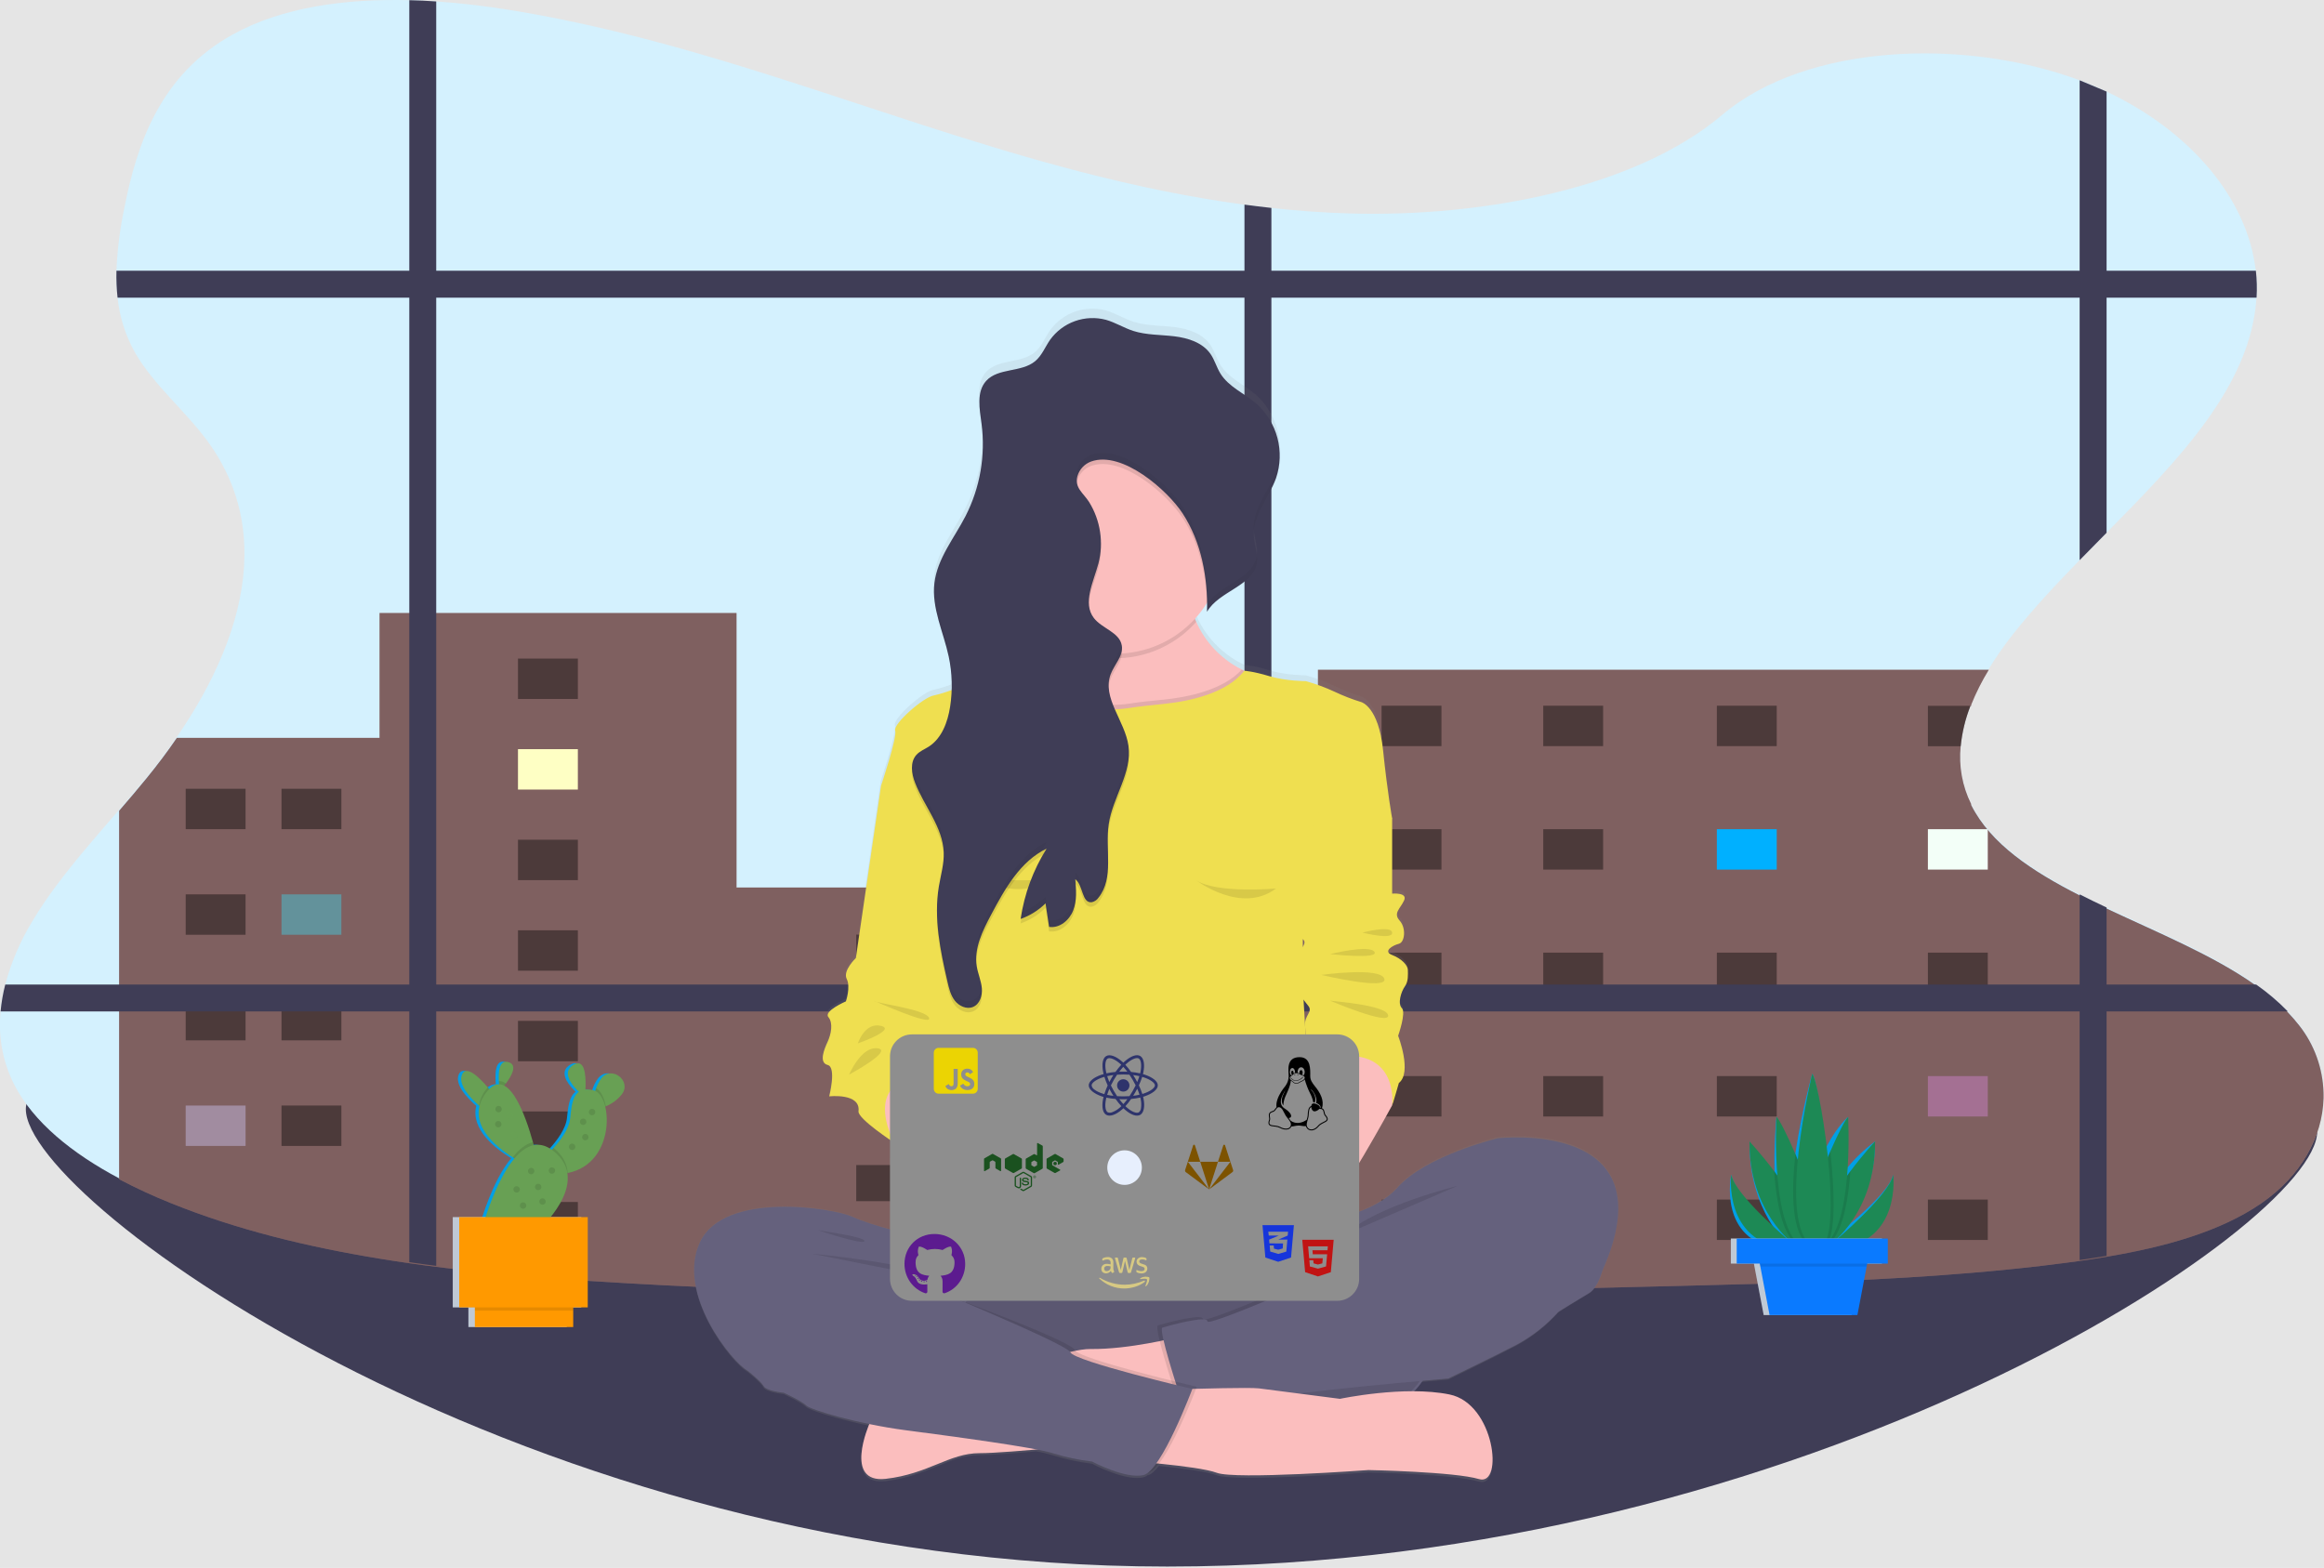<svg width="1110" height="749" viewBox="0 0 1110 749" fill="none" xmlns="http://www.w3.org/2000/svg">
<rect width="1110" height="749" fill="#E5E5E5"/>
<g id="undraw_working_late_pukg 1" clip-path="url(#clip0)">
<path id="Vector" d="M1106.75 540.58C1106.75 584.95 862.51 748.34 557.48 748.34C252.45 748.34 12.34 574.22 12.34 529.85C12.34 485.48 252.45 587.64 557.48 587.64C862.51 587.64 1106.75 496.17 1106.75 540.58Z" fill="#3F3D56"/>
<path id="Vector_2" d="M1109.78 522.87C1109.78 523.46 1109.78 524.05 1109.78 524.65C1109.11 543.09 1098.84 561.43 1080.1 574.38C1060.22 588.1 1033.56 595.32 1006.19 599.93C1001.91 600.65 997.61 601.3 993.32 601.93C991.13 602.23 988.95 602.53 986.78 602.81C925.85 610.81 863.64 612.34 801.72 613.81C736.95 615.41 672.12 616.99 607.28 617.81L594.42 617.96C496.04 619.02 397.7 618.13 299.68 612.55C269.26 610.83 238.54 608.55 208.38 604.71C204.08 604.183 199.793 603.607 195.52 602.98C155.52 597.25 116.71 588.46 81.35 574.19C73.003 570.858 64.838 567.086 56.89 562.89C34.68 551.1 15.95 536.19 6.68 517.89C1.288 507.161 -0.933 495.116 0.28 483.17C0.677 478.827 1.422 474.523 2.51 470.3C5.298 459.851 9.55 449.848 15.14 440.59C29.58 416.17 51.27 394.28 69.97 371.35C109.89 322.48 135.89 260.73 99.05 210.64C88.48 196.25 73.2 183.64 64.59 168.59C59.984 160.46 57.111 151.465 56.15 142.17C55.683 137.897 55.505 133.597 55.62 129.3C56.029 119.266 57.283 109.283 59.37 99.46C65.37 68.74 76.58 35.62 111.2 16.46C134.83 3.38 164.95 -0.68 195.49 0.09C199.777 0.19 204.063 0.39 208.35 0.69C220.06 1.46 231.7 2.88 242.94 4.69C312.38 15.78 376.47 38.95 441.17 59.87C490.43 75.79 541.45 90.68 594.39 97.78C598.67 98.35 602.95 98.88 607.25 99.34C619.66 100.7 632.18 101.6 644.8 101.97C707.61 103.77 780.89 90.17 822.6 54.85C862.89 20.71 938.45 17.96 993.29 38.35L994.11 38.66C998.237 40.233 1002.24 41.927 1006.11 43.74C1046.52 62.74 1073.59 95.28 1077.41 129.33C1077.89 133.559 1078 137.821 1077.75 142.07C1077.76 142.113 1077.76 142.157 1077.75 142.2C1075.13 184.09 1040.89 219.27 1006.12 254.51C1001.82 258.86 997.51 263.21 993.25 267.59C981.97 279.17 971.04 290.84 961.56 302.85C957.231 308.294 953.25 314.005 949.64 319.95C946.322 325.433 943.488 331.195 941.17 337.17C938.725 343.355 937.153 349.851 936.5 356.47C935.525 365.958 937.259 375.527 941.5 384.07L941.59 384.27C950.87 402.67 970.51 415.71 993.25 427.27C997.44 429.41 1001.75 431.49 1006.12 433.55C1030.78 445.19 1057.35 456 1077.55 470.37C1083 474.157 1088.08 478.442 1092.73 483.17C1094.62 485.131 1096.41 487.19 1098.09 489.34C1105.47 498.659 1109.57 510.147 1109.77 522.03C1109.78 522.33 1109.78 522.6 1109.78 522.87Z" fill="#D4F1FE"/>
<path id="Vector_3" d="M1006.16 43.74V254.5C1001.86 258.86 997.55 263.21 993.29 267.59V38.35L1006.16 43.74Z" fill="#3F3D56"/>
<path id="Vector_4" d="M1077.8 142.07C1077.8 142.113 1077.8 142.157 1077.8 142.2H56.15C55.683 137.927 55.506 133.627 55.62 129.33H1077.46C1077.94 133.559 1078.05 137.821 1077.8 142.07V142.07Z" fill="#3F3D56"/>
<path id="Vector_5" d="M1109.78 522.87C1109.78 523.46 1109.78 524.05 1109.78 524.65C1109.27 543.23 1098.98 561.76 1080.1 574.8C1060.22 588.52 1033.56 595.74 1006.19 600.35C1001.91 601.07 997.61 601.72 993.32 602.35C991.13 602.65 988.95 602.95 986.78 603.23C971.78 605.23 956.7 606.76 941.57 608.04C921.27 609.76 900.87 610.95 880.45 611.83C854.23 612.98 827.96 613.63 801.72 614.28C750.43 615.54 699.1 616.8 647.72 617.67L629.49 617.97L607.25 618.27L594.39 618.42C513.39 619.28 432.51 618.84 351.77 615.54C346.397 615.327 341.033 615.093 335.68 614.84C323.68 614.313 311.68 613.703 299.68 613.01C275.63 611.65 251.39 609.93 227.41 607.38C221.05 606.713 214.717 605.977 208.41 605.17C204.11 604.643 199.823 604.067 195.55 603.44C190.79 602.773 186.05 602.047 181.33 601.26C146.33 595.54 112.54 587.26 81.38 574.64C73.026 571.291 64.851 567.509 56.89 563.31V387.31C61.33 382.16 65.74 377.01 69.98 371.8C75.08 365.54 79.98 359.09 84.48 352.47H181.28V292.82H351.78V423.96H629.49V319.96H949.89C946.635 325.267 943.829 330.836 941.5 336.61V337.17H941.13C938.685 343.355 937.113 349.851 936.46 356.47C935.485 365.958 937.219 375.527 941.46 384.07V384.49L941.55 384.69C950.83 403.09 970.47 416.13 993.21 427.69C997.4 429.83 1001.71 431.91 1006.08 433.97C1030.49 445.49 1056.79 456.21 1076.91 470.37L1077.51 470.79C1082.81 474.465 1087.76 478.608 1092.32 483.17C1092.47 483.31 1092.6 483.45 1092.73 483.59C1094.62 485.551 1096.41 487.61 1098.09 489.76C1105.38 498.968 1109.47 510.292 1109.77 522.03C1109.78 522.33 1109.78 522.6 1109.78 522.87Z" fill="#B58989"/>
<path id="Vector_6" opacity="0.3" d="M1109.78 522.87C1109.78 523.46 1109.78 524.05 1109.78 524.65C1109.27 543.23 1098.98 561.76 1080.1 574.8C1060.22 588.52 1033.56 595.74 1006.19 600.35C1001.91 601.07 997.61 601.72 993.32 602.35C991.13 602.65 988.95 602.95 986.78 603.23C971.78 605.23 956.7 606.76 941.57 608.04C921.27 609.76 900.87 610.95 880.45 611.83C854.23 612.98 827.96 613.63 801.72 614.28C750.43 615.54 699.1 616.8 647.72 617.67L629.49 617.97L607.25 618.27L594.39 618.42C513.39 619.28 432.51 618.84 351.77 615.54C346.397 615.327 341.033 615.093 335.68 614.84C323.68 614.313 311.68 613.703 299.68 613.01C275.63 611.65 251.39 609.93 227.41 607.38C221.05 606.713 214.717 605.977 208.41 605.17C204.11 604.643 199.823 604.067 195.55 603.44C190.79 602.773 186.05 602.047 181.33 601.26C146.33 595.54 112.54 587.26 81.38 574.64C73.026 571.291 64.851 567.509 56.89 563.31V387.31C61.33 382.16 65.74 377.01 69.98 371.8C75.08 365.54 79.98 359.09 84.48 352.47H181.28V292.82H351.78V423.96H629.49V319.96H949.89C946.635 325.267 943.829 330.836 941.5 336.61V337.17H941.13C938.685 343.355 937.113 349.851 936.46 356.47C935.485 365.958 937.219 375.527 941.46 384.07V384.49L941.55 384.69C950.83 403.09 970.47 416.13 993.21 427.69C997.4 429.83 1001.71 431.91 1006.08 433.97C1030.49 445.49 1056.79 456.21 1076.91 470.37L1077.51 470.79C1082.81 474.465 1087.76 478.608 1092.32 483.17C1092.47 483.31 1092.6 483.45 1092.73 483.59C1094.62 485.551 1096.41 487.61 1098.09 489.76C1105.38 498.968 1109.47 510.292 1109.77 522.03C1109.78 522.33 1109.78 522.6 1109.78 522.87Z" fill="black"/>
<path id="Vector_7" opacity="0.4" d="M117.29 376.79H88.69V396.09H117.29V376.79Z" fill="black"/>
<path id="Vector_8" opacity="0.4" d="M163.05 376.79H134.45V396.09H163.05V376.79Z" fill="black"/>
<path id="Vector_9" opacity="0.4" d="M688.48 337.12H659.88V356.42H688.48V337.12Z" fill="black"/>
<path id="Vector_10" opacity="0.4" d="M765.69 337.12H737.09V356.42H765.69V337.12Z" fill="black"/>
<path id="Vector_11" opacity="0.4" d="M848.61 337.12H820.01V356.42H848.61V337.12Z" fill="black"/>
<path id="Vector_12" opacity="0.4" d="M688.48 396.1H659.88V415.4H688.48V396.1Z" fill="black"/>
<path id="Vector_13" opacity="0.4" d="M765.69 396.1H737.09V415.4H765.69V396.1Z" fill="black"/>
<path id="Vector_14" d="M848.61 396.1H820.01V415.4H848.61V396.1Z" fill="#00B0FF"/>
<path id="Vector_15" opacity="0.4" d="M688.48 455.07H659.88V474.37H688.48V455.07Z" fill="black"/>
<path id="Vector_16" opacity="0.4" d="M765.69 455.07H737.09V474.37H765.69V455.07Z" fill="black"/>
<path id="Vector_17" opacity="0.4" d="M848.61 455.07H820.01V474.37H848.61V455.07Z" fill="black"/>
<path id="Vector_18" opacity="0.4" d="M688.48 514.05H659.88V533.35H688.48V514.05Z" fill="black"/>
<path id="Vector_19" opacity="0.4" d="M765.69 514.05H737.09V533.35H765.69V514.05Z" fill="black"/>
<path id="Vector_20" opacity="0.4" d="M848.61 514.05H820.01V533.35H848.61V514.05Z" fill="black"/>
<path id="Vector_21" opacity="0.4" d="M688.48 573.03H659.88V592.33H688.48V573.03Z" fill="black"/>
<path id="Vector_22" opacity="0.4" d="M765.69 573.03H737.09V592.33H765.69V573.03Z" fill="black"/>
<path id="Vector_23" opacity="0.4" d="M848.61 573.03H820.01V592.33H848.61V573.03Z" fill="black"/>
<path id="Vector_24" opacity="0.4" d="M941.17 337.17C938.725 343.355 937.153 349.851 936.5 356.47H920.81V337.17H941.17Z" fill="black"/>
<path id="Vector_25" d="M949.41 396.1H920.81V415.4H949.41V396.1Z" fill="#F3FFF8"/>
<path id="Vector_26" opacity="0.4" d="M949.41 455.07H920.81V474.37H949.41V455.07Z" fill="black"/>
<path id="Vector_27" opacity="0.4" d="M949.41 514.05H920.81V533.35H949.41V514.05Z" fill="#DC87DE"/>
<path id="Vector_28" opacity="0.4" d="M949.41 573.03H920.81V592.33H949.41V573.03Z" fill="black"/>
<path id="Vector_29" opacity="0.4" d="M276 314.6H247.4V333.9H276V314.6Z" fill="black"/>
<path id="Vector_30" d="M276 357.87H247.4V377.17H276V357.87Z" fill="#FEFFC4"/>
<path id="Vector_31" opacity="0.4" d="M276 401.13H247.4V420.43H276V401.13Z" fill="black"/>
<path id="Vector_32" opacity="0.4" d="M276 444.4H247.4V463.7H276V444.4Z" fill="black"/>
<path id="Vector_33" opacity="0.4" d="M276 487.66H247.4V506.96H276V487.66Z" fill="black"/>
<path id="Vector_34" opacity="0.4" d="M276 530.93H247.4V550.23H276V530.93Z" fill="black"/>
<path id="Vector_35" opacity="0.4" d="M276 574.19H247.4V593.49H276V574.19Z" fill="black"/>
<path id="Vector_36" opacity="0.4" d="M117.29 427.23H88.69V446.53H117.29V427.23Z" fill="black"/>
<path id="Vector_37" opacity="0.4" d="M163.05 427.23H134.45V446.53H163.05V427.23Z" fill="#3BDDF3"/>
<path id="Vector_38" opacity="0.4" d="M117.29 477.67H88.69V496.97H117.29V477.67Z" fill="black"/>
<path id="Vector_39" opacity="0.4" d="M163.05 477.67H134.45V496.97H163.05V477.67Z" fill="black"/>
<path id="Vector_40" opacity="0.4" d="M117.29 528.11H88.69V547.41H117.29V528.11Z" fill="#D5CEFF"/>
<path id="Vector_41" opacity="0.4" d="M163.05 528.11H134.45V547.41H163.05V528.11Z" fill="black"/>
<path id="Vector_42" opacity="0.4" d="M551.94 446.45H408.96V463.7H551.94V446.45Z" fill="black"/>
<path id="Vector_43" opacity="0.4" d="M551.94 501.49H408.96V518.74H551.94V501.49Z" fill="black"/>
<path id="Vector_44" opacity="0.4" d="M551.94 556.54H408.96V573.79H551.94V556.54Z" fill="black"/>
<path id="Vector_45" d="M208.35 0.69V604.69C204.05 604.163 199.763 603.587 195.49 602.96V0.09C199.78 0.17 204.06 0.39 208.35 0.69Z" fill="#3F3D56"/>
<path id="Vector_46" d="M607.25 99.32V617.83L594.39 617.98V97.75C598.67 98.33 602.957 98.853 607.25 99.32Z" fill="#3F3D56"/>
<path id="Vector_47" d="M1092.73 483.17H0.28C0.677 478.827 1.422 474.523 2.51 470.3H1077.59C1083.03 474.106 1088.1 478.415 1092.73 483.17V483.17Z" fill="#3F3D56"/>
<path id="Vector_48" d="M993.29 427.23C997.48 429.37 1001.79 431.45 1006.16 433.51V599.93C1001.88 600.65 997.58 601.3 993.29 601.93V427.23Z" fill="#3F3D56"/>
<path id="Vector_49" d="M715.32 543.17C715.32 543.17 681.01 551.47 667.43 567C662.88 572.19 656.13 575.93 649.16 578.6V555.17C657.01 541.99 664.92 527.33 664.92 527.33C665.28 526.61 668.14 516.5 668.14 516.5C674.58 511.44 667.78 493.76 667.78 493.76C667.78 493.76 671.72 482.57 669.57 480.4C667.42 478.23 669.21 472.46 671 469.93C672.79 467.4 672.43 464.15 672.43 461.99C672.43 459.83 669.57 456.57 664.92 454.77C660.27 452.97 665.28 450.08 668.14 449.35C671 448.62 671.72 441.77 668.5 438.16C665.28 434.55 668.86 432.39 670.64 428.42C672.42 424.45 664.89 425.17 664.89 425.17V388.67C664.89 388.67 662.74 376.76 660.6 355.82C658.46 334.88 650.23 332.72 650.23 332.72C645.822 331.351 641.52 329.66 637.36 327.66C632.98 325.607 628.438 323.918 623.78 322.61C623.78 322.61 614.13 322.61 606.26 320.19C598.39 317.77 594.31 317.6 594.31 317.6L593.02 316.96C583.343 312.039 575.675 303.909 571.33 293.96C571.11 293.46 570.91 292.96 570.71 292.48C572.847 290.138 574.759 287.6 576.42 284.9V284.84C576.42 285.21 576.42 285.58 576.42 285.95C576.42 286.1 576.42 286.26 576.42 286.41C576.42 287.3 576.42 288.19 576.42 289.08V289.17C582.12 279.1 598.66 276.8 600.23 265.3C600.301 264.776 600.338 264.249 600.34 263.72V263.65C600.34 263.27 600.34 262.88 600.34 262.49C600.13 259.28 599.03 256.08 598.82 252.84C598.75 251.911 598.75 250.979 598.82 250.05V250.11C599.56 241.18 606.29 233.41 609.37 224.74C610.198 222.408 610.739 219.983 610.98 217.52V217.45C611.06 216.71 611.11 215.96 611.13 215.21C611.13 215.03 611.13 214.84 611.13 214.66C611.13 214.14 611.13 213.66 611.13 213.1C611.036 208.487 609.999 203.942 608.081 199.746C606.163 195.549 603.406 191.79 599.98 188.7C594.28 183.75 586.75 180.64 582.8 174.17C580.96 171.17 580.06 167.61 578.05 164.71C574.27 159.23 567.33 157 560.76 156.21C554.19 155.42 547.44 155.68 541.16 153.62C536.7 152.16 532.66 149.57 528.16 148.27C523.257 146.958 518.07 147.177 513.296 148.899C508.521 150.62 504.388 153.761 501.45 157.9C499.08 161.36 497.53 165.5 494.33 168.2C487.78 173.74 476.67 171.34 470.93 177.72C467.78 181.23 467.42 186.01 467.8 190.89C467.8 190.95 467.8 191.01 467.8 191.07C467.8 191.44 467.87 191.82 467.91 192.2C467.91 192.38 467.91 192.56 467.91 192.73C467.91 192.9 467.91 193.11 467.98 193.3C468.18 195.05 468.43 196.79 468.65 198.47C468.65 198.73 468.71 198.98 468.74 199.24L468.92 200.81C468.92 201.19 468.98 201.57 469.02 201.95C469.06 202.33 469.09 202.95 469.12 203.37C469.15 203.79 469.12 204.11 469.19 204.49C469.831 217.816 467.006 231.081 460.99 242.99C455.58 253.6 447.54 263.38 446.14 275.23C445.922 277.172 445.869 279.129 445.98 281.08C445.98 281.31 445.98 281.54 445.98 281.77C445.98 282 446.04 282.47 446.07 282.82C446.1 283.17 446.15 283.63 446.2 284.03C446.2 284.26 446.26 284.49 446.29 284.72C446.36 285.25 446.44 285.78 446.53 286.32L446.59 286.66C448.01 294.74 451.23 302.66 452.94 310.82C453.581 313.829 454.009 316.88 454.22 319.95C454.215 319.97 454.215 319.99 454.22 320.01C454.28 321.01 454.33 321.96 454.36 322.94C454.36 324.26 454.36 325.59 454.36 326.94C451.645 327.983 448.862 328.839 446.03 329.5C441.03 330.22 426.36 343.22 427.43 346.5C428.5 349.78 420.87 372.5 420.66 373.19L408.66 456.19C408.66 456.19 402.29 462.33 404.28 466.3C406.27 470.27 403.89 477.13 403.89 477.13C403.89 477.13 393.13 481.82 395.52 484.71C397.91 487.6 396.82 493.01 395.18 496.62C393.54 500.23 390.85 506.73 395.18 507.81C399.51 508.89 395.92 522.98 395.92 522.98C395.92 522.98 411.01 521.24 409.92 530.2C409.56 533.05 420.47 540.89 425.02 544.03V587.17C418.91 585.46 411.73 583.24 407.15 581.1C397.86 576.77 345.67 568.47 334.23 593.38C322.79 618.29 349.96 651.5 356.75 655.11C356.75 655.11 363.19 660.16 364.62 662.69C366.05 665.22 374.27 665.94 374.27 665.94C374.27 665.94 382.85 669.94 384.99 672.07C386.57 673.67 399.64 677.82 415.13 681.07C415.13 681.07 402.62 709.87 423.03 707.5C443.44 705.13 453.38 695.08 467.77 695.08C473.52 695.08 484.2 694.27 494.95 693.31C497.65 693.788 500.321 694.419 502.95 695.2C509.007 697.104 515.226 698.443 521.53 699.2C521.53 699.2 537.62 707.86 546.2 705.69C546.907 705.491 547.567 705.151 548.14 704.69H548.34C549.9 704.3 551.67 702.69 553.51 700.26C564.24 701.36 576.51 702.92 581.07 704.7C589.96 708.13 653.55 703.38 653.55 703.38C653.55 703.38 694.63 704.19 706.4 707.75C718.17 711.31 713.99 671.4 692.27 666.91C686.472 665.747 680.573 665.164 674.66 665.17C676.165 663.619 677.539 661.946 678.77 660.17C686.59 659.46 691.77 659.02 691.77 659.02C691.77 659.02 712.5 648.91 724.3 642.77C731.834 638.672 738.601 633.299 744.3 626.89C744.3 626.89 754.66 620.39 758.95 617.89C763.24 615.39 765.38 607.06 765.38 607.06C797.89 533.41 715.32 543.17 715.32 543.17ZM622.24 450.79C622.24 449.58 622.24 448.36 622.24 447.15C623.4 447.97 623.23 449.26 622.24 450.78V450.79ZM622.58 476.32C623.45 477.46 624.29 478.5 624.89 479.32C627.2 482.32 623.02 483.72 623.32 488.69C623.39 489.8 623.49 491.35 623.59 493.07C623.15 485.9 622.79 480 622.58 476.31V476.32Z" fill="url(#paint0_linear)"/>
<path id="Vector_50" d="M436.52 590.24C436.52 590.24 416.52 585.59 407.21 581.3C397.9 577.01 345.73 568.79 334.29 593.46C322.85 618.13 350.02 651 356.81 654.58C363.6 658.16 429.73 609.17 429.73 609.17L481.89 631.17L491.89 597.03L436.52 590.24Z" fill="#65617D"/>
<path id="Vector_51" d="M648.83 597.03H495.42C475.079 597.03 458.59 613.519 458.59 633.86V639.19C458.59 659.531 475.079 676.02 495.42 676.02H648.83C669.171 676.02 685.66 659.531 685.66 639.19V633.86C685.66 613.519 669.171 597.03 648.83 597.03Z" fill="#65617D"/>
<path id="Vector_52" opacity="0.1" d="M685.66 636.52C685.667 644.289 683.378 651.888 679.08 658.36C677.618 660.553 675.944 662.596 674.08 664.46C670.417 668.134 666.063 671.047 661.27 673.033C656.477 675.018 651.338 676.037 646.15 676.03H498.09C487.614 676.03 477.567 671.868 470.159 664.461C462.752 657.053 458.59 647.006 458.59 636.53C458.59 626.054 462.752 616.007 470.159 608.599C477.567 601.192 487.614 597.03 498.09 597.03H646.16C656.634 597.03 666.68 601.19 674.087 608.596C681.495 616.001 685.657 626.046 685.66 636.52V636.52Z" fill="black"/>
<path id="Vector_53" d="M562.03 638.83C562.03 638.83 539.26 644.68 520.68 644.42C502.1 644.16 415.19 680.27 415.19 680.27C415.19 680.27 402.68 708.79 423.09 706.43C443.5 704.07 453.44 694.17 467.83 694.17C482.22 694.17 527.49 689.17 527.49 689.17L571.05 656.99L562.03 638.83Z" fill="#FBBEBE"/>
<path id="Vector_54" d="M576.28 369.7L535.44 377.75L532.79 378.28C532.79 378.28 500.5 369.7 499.43 368.98C498.36 368.26 469.05 328.77 469.05 328.77C469.05 328.77 483.87 328.93 495.51 322.22C495.93 321.98 496.34 321.72 496.75 321.47C501.869 318.383 505.757 313.615 507.75 307.98C507.96 307.39 508.14 306.78 508.31 306.14C509.55 301.36 509.63 295.57 507.97 288.56C503.97 271.89 513.17 267.3 525.36 267.7C542.97 268.28 566.94 279.27 566.94 279.27C567.25 284.88 568.526 290.394 570.71 295.57C570.9 296.05 571.11 296.57 571.33 297.03C575.703 306.899 583.37 314.942 593.02 319.78L594.31 320.42C595.61 321.04 596.98 321.63 598.4 322.16C629.54 333.96 576.28 369.7 576.28 369.7Z" fill="#FBBEBE"/>
<path id="Vector_55" opacity="0.1" d="M571.37 297.03C563.603 305.823 553.068 311.701 541.507 313.692C529.945 315.683 518.051 313.668 507.79 307.98C509.55 302.86 509.88 296.49 508.01 288.56C498.36 247.81 567.01 279.27 567.01 279.27C567.348 285.409 568.827 291.432 571.37 297.03V297.03Z" fill="black"/>
<path id="Vector_56" d="M584.26 260.83C584.277 270.46 581.573 279.899 576.46 288.06C574.796 290.736 572.884 293.251 570.75 295.57C561.743 305.442 549.232 311.4 535.89 312.17C534.89 312.24 533.82 312.27 532.78 312.27C522.6 312.27 512.649 309.251 504.185 303.596C495.721 297.94 489.124 289.902 485.228 280.497C481.332 271.092 480.313 260.743 482.299 250.759C484.285 240.775 489.187 231.603 496.385 224.405C503.583 217.207 512.755 212.305 522.739 210.319C532.723 208.333 543.072 209.352 552.477 213.248C561.882 217.144 569.92 223.741 575.576 232.205C581.231 240.669 584.25 250.62 584.25 260.8L584.26 260.83Z" fill="#FBBEBE"/>
<path id="Vector_57" opacity="0.1" d="M576.28 369.7L535.44 377.75L532.79 378.28C532.79 378.28 500.5 369.7 499.43 368.98C498.36 368.26 469.05 328.77 469.05 328.77C469.05 328.77 483.87 328.93 495.51 322.22C495.93 321.98 496.34 321.72 496.75 321.47C500.45 325.47 512.56 336.78 531.59 336.7C534.033 336.701 536.473 336.524 538.89 336.17C544.63 335.29 550.42 334.72 556.2 334.17C567.27 333.01 584.2 329.65 593.09 319.87L594.38 320.51C595.68 321.13 597.05 321.72 598.47 322.25C629.54 333.96 576.28 369.7 576.28 369.7Z" fill="black"/>
<path id="Vector_58" d="M622.39 474.07C622.74 481.94 628.47 570.58 628.47 570.58H450.1L451.31 514.77L452.31 470.13L452.63 455.48L454.06 404.73L448.89 400.17L420.79 375.41C421 374.75 428.62 352.16 427.56 348.98C426.5 345.8 441.15 332.9 446.16 332.18C449.007 331.519 451.807 330.667 454.54 329.63C462.97 326.63 474.22 322.31 475.46 322.99C477.21 323.93 494.75 322.3 495.46 322.23C495.46 322.23 508.4 338.96 531.52 338.86C533.954 338.848 536.384 338.654 538.79 338.28C544.53 337.4 550.32 336.83 556.1 336.23C567.73 335.02 585.81 331.37 594.28 320.43C594.28 320.43 598.37 320.6 606.23 322.99C614.09 325.38 623.75 325.39 623.75 325.39C628.405 326.685 632.947 328.357 637.33 330.39C641.493 332.367 645.794 334.038 650.2 335.39C650.2 335.39 658.42 337.53 660.57 358.26C662.72 378.99 664.89 390.79 664.89 390.79L622.39 427.6C622.39 427.6 622.04 466.17 622.39 474.07Z" fill="#EFDF50"/>
<path id="Vector_59" d="M420.8 535.91L427.05 545.92L450.46 554.17L466.55 524.83L451.72 514.82L427.95 505.53L414.37 513.39L420.8 535.91Z" fill="#FBBEBE"/>
<path id="Vector_60" d="M620.6 585.23C620.6 585.23 653.84 582.73 667.43 567.36C681.02 551.99 715.32 543.77 715.32 543.77C715.32 543.77 797.89 534.12 765.32 607.04C765.32 607.04 763.18 615.26 758.89 617.76C754.6 620.26 744.24 626.7 744.24 626.7L617.41 615.62L620.6 585.23Z" fill="#65617D"/>
<path id="Vector_61" opacity="0.1" d="M685.66 636.52C685.667 644.289 683.378 651.888 679.08 658.36C657.74 660.25 610.48 664.69 600.59 667.45C588.44 670.82 563.85 664.95 561.16 664.29L560.91 664.23C560.91 664.23 556.17 649.85 553.91 640.65C552.91 636.47 552.38 633.36 553.04 633.13C555.19 632.42 574.85 627.05 574.49 630.13C574.13 633.21 633.49 607.07 633.49 607.07L635.31 629.95C641.34 636.85 685.66 626.59 685.66 636.52Z" fill="black"/>
<path id="Vector_62" d="M746.78 617.4L744.28 626.7C738.569 633.054 731.803 638.372 724.28 642.42C712.48 648.5 691.75 658.51 691.75 658.51C691.75 658.51 615.62 664.94 602.75 668.51C589.88 672.08 563.07 665.29 563.07 665.29C563.07 665.29 553.07 634.91 555.21 634.19C557.35 633.47 577.01 628.12 576.66 631.19C576.31 634.26 635.66 608.13 635.66 608.13L746.78 617.4Z" fill="#65617D"/>
<path id="Vector_63" d="M534.81 697.54C534.81 697.54 572.23 700.15 581.13 703.54C590.03 706.93 653.61 702.24 653.61 702.24C653.61 702.24 694.69 703.04 706.46 706.56C718.23 710.08 714.05 670.56 692.33 666.13C670.61 661.7 640 668.22 640 668.22C640 668.22 605.46 663.77 601.27 663.22C597.08 662.67 569.49 663.47 569.49 663.47L534.81 697.54Z" fill="#FBBEBE"/>
<path id="Vector_64" opacity="0.1" d="M387.76 598.89C387.76 598.89 437.22 603.34 450.82 611.45L387.76 598.89Z" fill="black"/>
<path id="Vector_65" opacity="0.1" d="M696.26 566.45C696.26 566.45 657.53 575.87 642.35 589.73L696.26 566.45Z" fill="black"/>
<path id="Vector_66" opacity="0.1" d="M390.64 587.64C391.43 587.9 413.41 590.78 412.88 592.87C412.35 594.96 390.64 587.64 390.64 587.64Z" fill="black"/>
<path id="Vector_67" opacity="0.1" d="M356.1 642.78L358.96 653.51C358.96 653.51 365.39 658.51 366.82 661.01C368.25 663.51 376.47 664.23 376.47 664.23C376.47 664.23 385.05 668.16 387.2 670.3C389.35 672.44 412.57 679.24 434.38 682.1C456.19 684.96 496.57 690.32 505.15 693.18C511.212 695.06 517.435 696.376 523.74 697.11C523.74 697.11 539.82 705.69 548.4 703.55C556.98 701.41 571.63 662.44 571.63 662.44C571.63 662.44 515.16 649.22 513.37 644.93C511.58 640.64 457.25 620.63 457.25 620.63L425.08 621.39L356.1 642.78Z" fill="black"/>
<path id="Vector_68" d="M353.95 643.85L356.81 654.58C356.81 654.58 363.25 659.58 364.68 662.08C366.11 664.58 374.33 665.3 374.33 665.3C374.33 665.3 382.91 669.23 385.05 671.38C387.19 673.53 410.43 680.31 432.23 683.17C454.03 686.03 494.43 691.39 503.01 694.25C509.07 696.124 515.289 697.436 521.59 698.17C521.59 698.17 537.68 706.74 546.26 704.6C554.84 702.46 569.49 663.49 569.49 663.49C569.49 663.49 513.01 650.27 511.23 645.98C509.45 641.69 429.73 609.17 429.73 609.17L404.73 603.45L353.95 643.85Z" fill="#65617D"/>
<path id="Vector_69" d="M427.04 371.84L420.79 375.42L408.79 457.63C408.79 457.63 402.42 463.71 404.41 467.63C406.4 471.55 404.02 478.35 404.02 478.35C404.02 478.35 393.26 483 395.65 485.86C398.04 488.72 396.95 494.08 395.31 497.65C393.67 501.22 390.98 507.65 395.31 508.73C399.64 509.81 396.05 523.73 396.05 523.73C396.05 523.73 411.14 522.01 410.05 530.87C409.6 534.45 427.11 545.87 427.11 545.87C427.11 545.87 407.21 509.77 451.79 514.77L455.62 494.42C455.62 494.42 459.45 482.96 455.62 479.42C451.79 475.88 456.48 458.87 456.48 458.87L457.32 385.06L427.04 371.84Z" fill="#EFDF50"/>
<path id="Vector_70" opacity="0.1" d="M417.33 478.01C418.12 479.32 442.19 482.01 443.76 486.28C445.33 490.55 417.33 478.01 417.33 478.01Z" fill="black"/>
<path id="Vector_71" opacity="0.1" d="M409.74 498.42C409.74 498.42 413.01 488.21 420.74 490.04C428.47 491.87 409.74 498.42 409.74 498.42Z" fill="black"/>
<path id="Vector_72" opacity="0.1" d="M405.56 513.33C405.56 513.33 411.31 499.72 419.16 500.77C427.01 501.82 405.56 513.33 405.56 513.33Z" fill="black"/>
<path id="Vector_73" d="M667.43 513.03L664.92 528.03C664.92 528.03 639.19 575.22 634.54 575.93C629.89 576.64 604.54 544.48 604.54 544.48L597.75 513.02L624.48 507.95L636.35 496.22C636.35 496.22 666.35 499.09 667.43 513.03Z" fill="#FBBEBE"/>
<path id="Vector_74" d="M655.27 384L664.92 390.79V426.89C664.92 426.89 672.43 426.17 670.64 430.11C668.85 434.05 665.28 436.18 668.5 439.76C671.72 443.34 671 450.12 668.14 450.84C665.28 451.56 660.28 454.41 664.92 456.2C669.56 457.99 672.43 461.2 672.43 463.35C672.43 465.5 672.79 468.71 671 471.21C669.21 473.71 667.43 479.43 669.57 481.58C671.71 483.73 667.78 494.8 667.78 494.8C667.78 494.8 674.58 512.32 668.14 517.32C668.14 517.32 665.28 527.32 664.92 528.04C664.92 528.04 669.43 493.25 624.46 507.96C624.46 507.96 623.63 494.7 623.32 489.79C623.01 484.88 627.2 483.44 624.89 480.51C622.58 477.58 616.8 470.85 619.53 469.07C622.26 467.29 621.32 464.07 620.24 461.56C619.16 459.05 615.39 459.06 618.81 456.02C622.23 452.98 624.26 450.13 622.25 448.7C620.24 447.27 616.75 442.61 619.53 440.47C622.31 438.33 622.39 407.23 622.39 407.23C622.39 407.23 633.83 361.48 655.27 384Z" fill="#EFDF50"/>
<path id="Vector_75" opacity="0.1" d="M650.73 445.5C650.73 445.5 664.47 441.77 664.92 445.5C665.37 449.23 650.73 445.5 650.73 445.5Z" fill="black"/>
<path id="Vector_76" opacity="0.1" d="M635.29 455.77C635.29 455.77 654.13 451.06 656.48 454.72C658.83 458.38 635.29 455.77 635.29 455.77Z" fill="black"/>
<path id="Vector_77" opacity="0.1" d="M631.1 465.71C631.1 465.71 659.36 461.78 661.19 467.54C663.02 473.3 631.1 465.71 631.1 465.71Z" fill="black"/>
<path id="Vector_78" opacity="0.1" d="M635.29 478.01C636.34 478.27 662.5 480.1 663.02 485.07C663.54 490.04 635.29 478.01 635.29 478.01Z" fill="black"/>
<path id="Vector_79" d="M638.7 494.12H435.56C429.778 494.12 425.09 498.808 425.09 504.59V610.92C425.09 616.702 429.778 621.39 435.56 621.39H638.7C644.482 621.39 649.17 616.702 649.17 610.92V504.59C649.17 498.808 644.482 494.12 638.7 494.12Z" fill="#8E8E8E"/>
<path id="Vector_80" d="M537.13 566.02C541.692 566.02 545.39 562.322 545.39 557.76C545.39 553.198 541.692 549.5 537.13 549.5C532.568 549.5 528.87 553.198 528.87 557.76C528.87 562.322 532.568 566.02 537.13 566.02Z" fill="#E7EFFD"/>
<path id="Vector_81" opacity="0.1" d="M462.61 416.11C462.61 416.11 484.09 432.53 500.7 420.02C500.7 420.02 472.62 422.57 462.61 416.11Z" fill="black"/>
<path id="Vector_82" opacity="0.1" d="M571.37 420.53C571.37 420.53 592.84 436.94 609.45 424.43C609.45 424.43 581.38 426.99 571.37 420.53Z" fill="black"/>
<path id="Vector_83" opacity="0.1" d="M584.26 260.83C584.277 270.46 581.573 279.899 576.46 288.06C576.03 273.73 572.66 259.39 564.86 247.42C557.72 236.42 536.01 217.23 521.09 222.58C519.529 223.152 518.126 224.084 516.993 225.3C515.86 226.516 515.03 227.983 514.57 229.58C513.09 235.2 517.42 237.58 520.2 242.01C524.914 249.686 526.756 258.784 525.4 267.69C525.211 268.889 524.96 270.077 524.65 271.25C522.3 280.07 516.92 290.16 522.47 297.39C526.34 302.39 534.66 304.17 535.79 310.39C535.893 310.977 535.927 311.575 535.89 312.17C535.63 316.38 532.04 320.09 530.47 324.22C528.63 329.09 529.67 333.93 531.58 338.82C534.06 345.2 538.02 351.65 538.98 358.39C539.94 365.13 537.87 371.39 535.43 377.72C533.12 383.72 530.43 389.67 529.53 395.92C527.8 407.8 532.16 421.54 524.68 430.92C523.92 432.055 522.746 432.848 521.41 433.13C516.62 433.63 517.41 425.02 513.58 422.13C513.99 427.13 514.38 432.35 512.58 437.03C510.78 441.71 506.04 445.69 501.08 444.9L499.37 433.67C495.995 436.992 491.933 439.535 487.47 441.12C489.227 429.178 493.457 417.734 499.89 407.52C487.3 413.58 479.96 426.7 473.41 439.04C469.33 446.75 465.1 455.17 466.53 463.78C467.11 467.29 468.62 470.63 468.95 474.16C469.28 477.69 468 481.82 464.71 483.16C461.84 484.33 458.49 482.93 456.42 480.59L456.06 480.16C455.86 479.9 455.67 479.63 455.49 479.36C455.133 478.817 454.815 478.249 454.54 477.66C453.646 475.546 452.976 473.344 452.54 471.09L452.32 470.09C448.99 455.48 445.99 440.41 448.43 425.63C449.33 420.19 450.97 414.79 450.77 409.27C450.62 406.157 449.985 403.087 448.89 400.17C445.97 391.99 440.35 384.48 437.15 376.24C437.115 376.184 437.088 376.123 437.07 376.06C435.39 371.7 434.56 366.25 437.67 362.75C439.27 360.94 441.67 360.03 443.67 358.75C449.89 354.7 452.67 347.01 453.82 339.67C454.338 336.362 454.598 333.018 454.6 329.67C463.03 326.67 474.28 322.35 475.52 323.03C477.27 323.97 494.81 322.34 495.52 322.27C500.86 319.19 505.52 314.66 507.8 308.03C508.01 307.44 508.19 306.83 508.36 306.19C500.354 301.87 493.636 295.506 488.89 287.745C484.143 279.984 481.539 271.103 481.342 262.008C481.145 252.913 483.362 243.928 487.767 235.969C492.172 228.009 498.609 221.36 506.42 216.697C514.232 212.034 523.139 209.525 532.236 209.426C541.333 209.326 550.293 211.639 558.205 216.129C566.117 220.62 572.697 227.127 577.276 234.988C581.854 242.849 584.268 251.783 584.27 260.88L584.26 260.83Z" fill="black"/>
<path id="Vector_84" d="M524.65 269.11C522.29 277.93 516.92 288.02 522.48 295.26C526.35 300.26 534.67 302.03 535.78 308.26C536.67 313.26 532.26 317.38 530.48 322.08C526.24 333.31 537.3 344.35 538.98 356.24C540.81 369.14 531.41 380.89 529.54 393.78C527.81 405.66 532.17 419.39 524.69 428.78C523.934 429.919 522.759 430.714 521.42 430.99C516.63 431.5 517.42 422.89 513.59 419.99C514 424.99 514.39 430.21 512.59 434.89C510.79 439.57 506.05 443.54 501.09 442.76L499.38 431.52C496.006 434.844 491.944 437.387 487.48 438.97C489.237 427.032 493.464 415.592 499.89 405.38C487.3 411.44 479.97 424.56 473.42 436.89C469.33 444.6 465.11 453.03 466.53 461.64C467.11 465.15 468.62 468.48 468.95 472.02C469.28 475.56 468 479.67 464.71 481.02C461.71 482.27 458.08 480.61 456.06 478.02C454.04 475.43 453.26 472.13 452.53 468.94C449.11 454.02 445.92 438.62 448.41 423.52C449.31 418.07 450.95 412.67 450.75 407.16C450.32 395.09 441.41 385.16 437.07 373.93C435.38 369.56 434.56 364.12 437.67 360.62C439.27 358.81 441.67 357.9 443.67 356.62C449.88 352.56 452.67 344.88 453.81 337.54C455.038 329.605 454.811 321.513 453.14 313.66C450.63 301.91 444.87 290.43 446.3 278.5C447.7 266.76 455.74 257.08 461.15 246.57C468.11 232.967 470.781 217.573 468.81 202.42C467.88 195.37 466.25 187.21 471.03 181.94C476.77 175.62 487.88 178 494.43 172.52C497.63 169.85 499.18 165.74 501.55 162.32C504.512 158.211 508.651 155.099 513.421 153.396C518.191 151.692 523.366 151.477 528.26 152.78C532.76 154.07 536.8 156.63 541.26 158.08C547.54 160.08 554.26 159.86 560.86 160.65C567.46 161.44 574.37 163.65 578.15 169.06C580.15 171.94 581.06 175.45 582.9 178.43C586.85 184.83 594.38 187.91 600.08 192.82C604.968 197.178 608.464 202.88 610.132 209.212C611.801 215.545 611.567 222.229 609.46 228.43C606.06 237.9 598.19 246.28 598.86 256.32C599.13 260.45 600.86 264.5 600.32 268.59C598.74 279.98 582.21 282.25 576.5 292.23C576.96 275.87 573.82 259.02 564.89 245.31C557.75 234.31 536.04 215.11 521.12 220.46C519.561 221.035 518.159 221.968 517.026 223.183C515.894 224.399 515.063 225.864 514.6 227.46C513.12 233.07 517.45 235.46 520.23 239.89C522.891 244.214 524.654 249.03 525.414 254.05C526.173 259.07 525.914 264.192 524.65 269.11Z" fill="#3F3D56"/>
<g id="Group" opacity="0.2">
<path id="Vector_85" opacity="0.2" d="M454.54 325.79C454.665 320.652 454.185 315.516 453.11 310.49C450.98 300.49 446.52 290.7 446.11 280.66C445.53 291.84 450.76 302.66 453.11 313.66C453.963 317.65 454.441 321.711 454.54 325.79V325.79Z" fill="black"/>
<path id="Vector_86" opacity="0.2" d="M497.14 406.94C498.01 405.35 498.91 403.77 499.88 402.23C487.3 408.29 479.96 421.41 473.41 433.75C469.62 440.88 465.73 448.64 466.31 456.58C466.79 449.77 470.14 443.13 473.41 436.96C479.47 425.55 486.21 413.49 497.14 406.94Z" fill="black"/>
<path id="Vector_87" opacity="0.2" d="M468.89 471.61C468.51 474.31 467.17 476.87 464.71 477.88C461.71 479.12 458.08 477.47 456.07 474.88C454.06 472.29 453.26 469 452.53 465.8C450.09 455.14 447.77 444.22 447.53 433.35C447.29 445.28 449.83 457.3 452.53 469.02C453.26 472.21 454.05 475.52 456.07 478.1C458.09 480.68 461.68 482.34 464.71 481.1C468 479.75 469.29 475.64 468.96 472.1C468.89 471.93 468.89 471.77 468.89 471.61Z" fill="black"/>
<path id="Vector_88" opacity="0.2" d="M525.81 258.37C525.694 260.937 525.305 263.485 524.65 265.97C522.91 272.5 519.51 279.74 520.12 285.97C520.6 280.53 523.2 274.61 524.65 269.16C525.578 265.642 525.969 262.005 525.81 258.37Z" fill="black"/>
<path id="Vector_89" opacity="0.2" d="M469.4 210.65C469.484 206.836 469.276 203.022 468.78 199.24C468.41 196.46 467.94 193.5 467.78 190.61C467.55 194.46 468.25 198.61 468.78 202.46C469.136 205.177 469.343 207.911 469.4 210.65V210.65Z" fill="black"/>
<path id="Vector_90" opacity="0.2" d="M535.79 308.36C535.79 308.27 535.79 308.2 535.72 308.11C534.96 311.83 531.9 315.23 530.49 318.97C529.653 321.202 529.351 323.6 529.61 325.97C529.731 324.676 530.027 323.404 530.49 322.19C532.26 317.48 536.67 313.32 535.79 308.36Z" fill="black"/>
<path id="Vector_91" opacity="0.2" d="M450.75 404.02C450.31 391.95 441.41 382.02 437.06 370.79C436.366 369.022 435.896 367.175 435.66 365.29C435.419 368.267 435.899 371.258 437.06 374.01C441.34 385.09 450 394.84 450.7 406.64C450.75 405.77 450.78 404.89 450.75 404.02Z" fill="black"/>
<path id="Vector_92" opacity="0.2" d="M564.89 242.17C557.74 231.17 536.04 211.97 521.12 217.32C519.56 217.894 518.156 218.827 517.022 220.042C515.887 221.258 515.055 222.723 514.59 224.32C514.238 225.544 514.2 226.837 514.48 228.08C514.48 227.9 514.54 227.72 514.59 227.54C515.053 225.943 515.885 224.477 517.02 223.261C518.154 222.045 519.559 221.113 521.12 220.54C536.04 215.19 557.74 234.42 564.89 245.39C572.97 257.81 576.3 272.8 576.52 287.67C576.73 271.72 573.54 255.45 564.89 242.17Z" fill="black"/>
<path id="Vector_93" opacity="0.2" d="M600.29 265.42C598.72 276.78 582.29 279.07 576.52 288.99C576.52 290.08 576.52 291.18 576.52 292.27C582.22 282.27 598.76 280.02 600.33 268.63C600.47 267.511 600.47 266.379 600.33 265.26C600.322 265.315 600.308 265.368 600.29 265.42V265.42Z" fill="black"/>
<path id="Vector_94" opacity="0.2" d="M609.43 225.25C606.03 234.73 598.16 243.1 598.83 253.15C598.83 253.29 598.83 253.44 598.83 253.59C599.57 244.74 606.3 237.06 609.38 228.47C610.767 224.546 611.362 220.386 611.13 216.23C611.021 219.305 610.447 222.346 609.43 225.25V225.25Z" fill="black"/>
<path id="Vector_95" opacity="0.2" d="M524.69 425.66C523.935 426.802 522.76 427.599 521.42 427.88C516.63 428.39 517.42 419.78 513.59 416.88C513.69 418.02 513.78 419.17 513.84 420.32C517.4 423.4 516.74 431.59 521.42 431.09C522.084 430.955 522.714 430.69 523.275 430.311C523.836 429.931 524.317 429.445 524.69 428.88C528.96 423.52 529.37 416.75 529.26 409.72C529.15 415.58 528.3 421.17 524.69 425.66Z" fill="black"/>
<path id="Vector_96" opacity="0.2" d="M512.58 431.78C510.76 436.47 506.04 440.44 501.07 439.65C500.503 435.91 499.937 432.163 499.37 428.41C496.142 431.578 492.29 434.04 488.06 435.64C487.84 436.78 487.63 437.93 487.46 439.08C491.927 437.497 495.992 434.954 499.37 431.63C499.937 435.383 500.503 439.13 501.07 442.87C506.07 443.65 510.76 439.69 512.58 435C513.698 431.733 514.143 428.274 513.89 424.83C513.838 427.203 513.395 429.551 512.58 431.78V431.78Z" fill="black"/>
<path id="Vector_97" opacity="0.2" d="M529.54 390.66C529.154 393.68 529.01 396.727 529.11 399.77C529.126 397.799 529.27 395.832 529.54 393.88C531.33 381.59 539.94 370.34 539.16 358.15C538.47 369.17 531.17 379.46 529.54 390.66Z" fill="black"/>
</g>
<path id="Vector_98" d="M826.89 561.17C826.89 561.17 820.1 592.8 850.32 596.55L852.19 593.04C852.19 593.04 828.79 571.04 826.89 561.17Z" fill="#00B0FF"/>
<path id="Vector_99" d="M861.83 592.83L854.83 594.32L854.13 594.47C854.13 594.47 835.38 579.25 835.62 545.27C838.129 550.277 841.127 555.023 844.57 559.44C851.98 569.27 860.43 582.4 861.83 592.83Z" fill="#00B0FF"/>
<path id="Vector_100" d="M864.21 596.09C863.656 596.448 863.029 596.678 862.375 596.762C861.722 596.847 861.057 596.785 860.43 596.58C842.43 592.36 848.48 533.58 848.48 533.58C849.48 534.05 850.57 541.58 854.72 551.18C862 568.17 870 591.83 864.21 596.09Z" fill="#00B0FF"/>
<path id="Vector_101" d="M904.23 561.17C904.23 561.17 905.4 592.8 875.18 596.55L873.31 593.04C873.31 593.04 902.36 571.04 904.23 561.17Z" fill="#00B0FF"/>
<path id="Vector_102" d="M895.57 545.27C895.79 579.27 871.43 594.47 871.43 594.47L870.73 594.32L863.73 592.83C865.12 582.4 873.59 569.27 881.01 559.44C885.207 554.086 890.104 549.32 895.57 545.27V545.27Z" fill="#00B0FF"/>
<path id="Vector_103" d="M870.62 593.01C869.539 594.328 868.171 595.382 866.62 596.09C866.148 596.302 865.655 596.467 865.15 596.58C860.71 597.58 859.15 594.42 859.41 588.98C859.83 579.29 865.92 562.49 871.41 549.98C875.35 540.92 881.78 534.06 882.74 533.61C882.68 533.56 882.41 579.35 870.62 593.01Z" fill="#00B0FF"/>
<path id="Vector_104" d="M865.58 512.94C865.58 512.94 845.43 584.4 862.77 595.18C880.11 605.96 870.03 519.27 865.58 512.94Z" fill="#00B0FF"/>
<path id="Vector_105" opacity="0.1" d="M826.89 561.17C826.89 561.17 820.1 592.8 850.32 596.55L852.19 593.04C852.19 593.04 828.79 571.04 826.89 561.17Z" fill="black"/>
<path id="Vector_106" opacity="0.1" d="M861.83 592.83L854.83 594.32L854.13 594.47C854.13 594.47 835.38 579.25 835.62 545.27C838.129 550.277 841.127 555.023 844.57 559.44C851.98 569.27 860.43 582.4 861.83 592.83Z" fill="black"/>
<path id="Vector_107" opacity="0.1" d="M864.21 596.09C863.656 596.448 863.029 596.678 862.375 596.762C861.722 596.847 861.057 596.785 860.43 596.58C842.43 592.36 848.48 533.58 848.48 533.58C849.48 534.05 850.57 541.58 854.72 551.18C862 568.17 870 591.83 864.21 596.09Z" fill="black"/>
<path id="Vector_108" opacity="0.1" d="M904.23 561.17C904.23 561.17 905.4 592.8 875.18 596.55L873.31 593.04C873.31 593.04 902.36 571.04 904.23 561.17Z" fill="black"/>
<path id="Vector_109" opacity="0.1" d="M895.57 545.27C895.79 579.27 871.43 594.47 871.43 594.47L870.73 594.32L863.73 592.83C865.12 582.4 873.59 569.27 881.01 559.44C885.207 554.086 890.104 549.32 895.57 545.27V545.27Z" fill="black"/>
<path id="Vector_110" opacity="0.1" d="M870.62 593.01C869.539 594.328 868.171 595.382 866.62 596.09C866.148 596.302 865.655 596.467 865.15 596.58C860.71 597.58 859.15 594.42 859.41 588.98C859.83 579.29 865.92 562.49 871.41 549.98C875.35 540.92 881.78 534.06 882.74 533.61C882.68 533.56 882.41 579.35 870.62 593.01Z" fill="black"/>
<path id="Vector_111" opacity="0.1" d="M865.58 512.94C865.58 512.94 845.43 584.4 862.77 595.18C880.11 605.96 870.03 519.27 865.58 512.94Z" fill="black"/>
<path id="Vector_112" d="M826.89 561.17C826.89 561.17 822.89 592.8 853.13 596.55L855 593.04C855 593.04 828.79 571.04 826.89 561.17Z" fill="#1D8955"/>
<path id="Vector_113" d="M864.64 592.83L857.64 594.32L856.93 594.47C856.93 594.47 835.37 579.25 835.61 545.27C835.61 545.27 841.13 551.19 847.37 559.44C854.79 569.27 863.24 582.4 864.64 592.83Z" fill="#1D8955"/>
<path id="Vector_114" opacity="0.1" d="M864.64 592.83L857.64 594.32C850.97 588.47 848.33 573.2 847.37 559.44C854.79 569.27 863.24 582.4 864.64 592.83Z" fill="black"/>
<path id="Vector_115" d="M867.02 596.09C866.466 596.448 865.839 596.678 865.185 596.762C864.531 596.847 863.867 596.785 863.24 596.58C845.19 592.36 848.48 533.58 848.48 533.58C849.48 534.05 853.38 541.58 857.48 551.18C864.81 568.17 872.81 591.83 867.02 596.09Z" fill="#1D8955"/>
<path id="Vector_116" d="M904.23 561.17C904.23 561.17 908.23 592.8 877.99 596.55L876.12 593.04C876.12 593.04 902.36 571.04 904.23 561.17Z" fill="#1D8955"/>
<path id="Vector_117" d="M895.57 545.27C895.79 579.27 874.24 594.47 874.24 594.47L873.54 594.32L866.54 592.83C867.94 582.4 876.4 569.27 883.82 559.44C890.04 551.17 895.57 545.27 895.57 545.27Z" fill="#1D8955"/>
<path id="Vector_118" opacity="0.1" d="M883.79 559.44C882.89 572.28 880.54 586.44 874.84 593.01C874.442 593.481 874.008 593.919 873.54 594.32L866.54 592.83C867.89 582.4 876.37 569.27 883.79 559.44Z" fill="black"/>
<path id="Vector_119" d="M873.43 593.01C872.349 594.328 870.981 595.382 869.43 596.09C868.954 596.302 868.459 596.467 867.95 596.58C863.51 597.58 861.95 594.42 862.21 588.98C862.64 579.29 868.72 562.49 874.21 549.98C878.15 540.92 881.77 534.06 882.73 533.61C882.68 533.56 885.22 579.35 873.43 593.01Z" fill="#1D8955"/>
<path id="Vector_120" opacity="0.1" d="M867.02 596.09C865.999 596.085 865.005 595.767 864.17 595.18C855.68 589.89 855.51 570.04 857.53 551.18C864.81 568.17 872.81 591.83 867.02 596.09Z" fill="black"/>
<path id="Vector_121" opacity="0.1" d="M873.43 593.01C872.43 595.12 871.14 596.24 869.43 596.09C868.565 595.975 867.737 595.663 867.01 595.18C864.805 593.662 863.127 591.495 862.21 588.98C862.64 579.29 868.72 562.49 874.21 549.98C876.11 567.37 876.76 585.86 873.43 593.01Z" fill="black"/>
<path id="Vector_122" d="M865.58 512.94C865.58 512.94 848.24 584.4 865.58 595.18C882.92 605.96 870.03 519.27 865.58 512.94Z" fill="#1D8955"/>
<path id="Vector_123" d="M898.85 591.66H826.69V603.61H837.7L837.97 605.02L842.38 628.21H884.33L888.74 605.02L889.01 603.61H898.85V591.66Z" fill="#D4DFEC"/>
<path id="Vector_124" opacity="0.1" d="M898.82 591.66H826.66V603.61H837.67L837.94 605.02L842.35 628.21H884.3L888.71 605.02L888.98 603.61H898.82V591.66Z" fill="black"/>
<path id="Vector_125" d="M892.76 598.69L891.55 605.02L887.14 628.21H845.19L840.78 605.02L839.57 598.69H892.76Z" fill="#0A7AFF"/>
<path id="Vector_126" opacity="0.1" d="M892.76 598.69L891.55 605.02H840.78L839.57 598.69H892.76Z" fill="black"/>
<path id="Vector_127" d="M901.66 591.66H829.5V603.61H901.66V591.66Z" fill="#0A7AFF"/>
<path id="Vector_128" d="M285.62 515.17C284.593 516.58 283.772 518.129 283.18 519.77C283.03 520.17 282.88 520.63 282.73 521.07C282.46 520.938 282.174 520.84 281.88 520.78C280.633 520.463 279.343 520.351 278.06 520.45C278.06 519.95 278.11 519.45 278.13 518.88C278.29 513.22 277.62 505.35 272.23 508.68C267.06 511.9 270.75 517.24 274.09 520.68C274.38 520.98 274.66 521.25 274.94 521.52C271.94 523.71 271.32 528.74 270.81 534.01C270.3 539.28 265.81 545.01 262.87 548.31C262.58 548.64 262.3 548.94 262.03 549.22C260.834 548.258 259.446 547.562 257.96 547.179C256.473 546.796 254.922 546.735 253.41 547L253.01 545.54C250.61 536.87 245.62 521.85 239.26 518.54L240.1 517.48C242.8 513.94 245.84 508.69 241.35 507.35C236.86 506.01 236.45 511.9 236.7 516.35C236.7 516.9 236.78 517.43 236.83 517.92C235.931 517.962 235.049 518.187 234.239 518.58C233.43 518.974 232.708 519.528 232.12 520.21C231.91 519.95 231.68 519.68 231.43 519.39C227.79 515.08 221.1 508.27 219.08 513.39C217.2 518.19 223.08 524.39 227.22 528.05L227.48 528.27C224.7 539.55 236.82 548.73 243.36 552.75C243.65 552.94 243.93 553.11 244.2 553.27C235.2 563.88 229.63 583.78 229.63 583.78L254.89 588.37C254.89 588.37 271.62 573.94 269.48 560.37H269.65C286.36 557.02 290.16 539.2 287.56 528.62L287.85 528.5C290.893 527.253 293.56 525.237 295.59 522.65C300.23 516.17 290.42 508.82 285.62 515.17Z" fill="#00B0FF"/>
<path id="Vector_129" opacity="0.1" d="M285.62 515.17C284.593 516.58 283.772 518.129 283.18 519.77C283.03 520.17 282.88 520.63 282.73 521.07C282.46 520.938 282.174 520.84 281.88 520.78C280.633 520.463 279.343 520.351 278.06 520.45C278.06 519.95 278.11 519.45 278.13 518.88C278.29 513.22 277.62 505.35 272.23 508.68C267.06 511.9 270.75 517.24 274.09 520.68C274.38 520.98 274.66 521.25 274.94 521.52C271.94 523.71 271.32 528.74 270.81 534.01C270.3 539.28 265.81 545.01 262.87 548.31C262.58 548.64 262.3 548.94 262.03 549.22C260.834 548.258 259.446 547.562 257.96 547.179C256.473 546.796 254.922 546.735 253.41 547L253.01 545.54C250.61 536.87 245.62 521.85 239.26 518.54L240.1 517.48C242.8 513.94 245.84 508.69 241.35 507.35C236.86 506.01 236.45 511.9 236.7 516.35C236.7 516.9 236.78 517.43 236.83 517.92C235.931 517.962 235.049 518.187 234.239 518.58C233.43 518.974 232.708 519.528 232.12 520.21C231.91 519.95 231.68 519.68 231.43 519.39C227.79 515.08 221.1 508.27 219.08 513.39C217.2 518.19 223.08 524.39 227.22 528.05L227.48 528.27C224.7 539.55 236.82 548.73 243.36 552.75C243.65 552.94 243.93 553.11 244.2 553.27C235.2 563.88 229.63 583.78 229.63 583.78L254.89 588.37C254.89 588.37 271.62 573.94 269.48 560.37H269.65C286.36 557.02 290.16 539.2 287.56 528.62L287.85 528.5C290.893 527.253 293.56 525.237 295.59 522.65C300.23 516.17 290.42 508.82 285.62 515.17Z" fill="black"/>
<path id="Vector_130" d="M235.42 522.47L232.47 531.11C232.47 531.11 230.83 529.95 228.76 528.11C224.62 524.49 218.76 518.25 220.62 513.45C222.62 508.29 229.33 515.1 232.98 519.45C234.44 521.17 235.42 522.47 235.42 522.47Z" fill="#68A054"/>
<path id="Vector_131" d="M241.64 517.55C240.743 518.726 239.785 519.854 238.77 520.93C238.515 519.427 238.338 517.911 238.24 516.39C238 511.97 238.46 506.1 242.89 507.39C247.32 508.68 244.34 514.01 241.64 517.55Z" fill="#68A054"/>
<path id="Vector_132" d="M279.68 518.91C279.58 521.75 279.31 524.02 279.31 524.02C278.013 523.005 276.783 521.906 275.63 520.73C272.29 517.27 268.63 511.93 273.78 508.73C279.17 505.38 279.83 513.25 279.68 518.91Z" fill="#68A054"/>
<path id="Vector_133" d="M297.1 522.63C295.07 525.217 292.403 527.233 289.36 528.48C288.515 528.85 287.646 529.164 286.76 529.42L283.29 524.54C283.657 522.928 284.139 521.344 284.73 519.8C285.318 518.157 286.14 516.608 287.17 515.2C291.97 508.82 301.77 516.17 297.1 522.63Z" fill="#68A054"/>
<path id="Vector_134" opacity="0.1" d="M232.98 519.43C234.44 521.15 235.42 522.43 235.42 522.43L232.47 531.07C232.47 531.07 230.83 529.91 228.76 528.07C229.221 525.304 230.361 522.696 232.08 520.48C232.38 520.12 232.68 519.77 232.98 519.43Z" fill="black"/>
<path id="Vector_135" opacity="0.1" d="M241.64 517.55C240.743 518.726 239.785 519.854 238.77 520.93C238.515 519.427 238.338 517.911 238.24 516.39C239.467 516.411 240.656 516.817 241.64 517.55V517.55Z" fill="black"/>
<path id="Vector_136" d="M256.14 551.81L248.81 555.04C247.47 554.371 246.165 553.633 244.9 552.83C237.19 548.09 221.69 536.16 232.08 522.09C242.47 508.02 251.14 533.25 254.55 545.59C255.59 549.28 256.14 551.81 256.14 551.81Z" fill="#68A054"/>
<path id="Vector_137" opacity="0.1" d="M275.63 520.73C276.698 519.628 278.147 518.976 279.68 518.91C279.58 521.75 279.31 524.02 279.31 524.02C278.013 523.005 276.783 521.906 275.63 520.73V520.73Z" fill="#68A054"/>
<path id="Vector_138" opacity="0.1" d="M289.36 528.48C288.515 528.85 287.646 529.164 286.76 529.42L283.29 524.54C283.657 522.928 284.139 521.344 284.73 519.8C286.97 521.11 288.62 524.37 289.36 528.48Z" fill="black"/>
<path id="Vector_139" d="M271.15 560.35C270.75 560.43 270.33 560.51 269.92 560.57C245.33 564.31 261.81 551.04 261.81 551.04C261.81 551.04 262.92 550.04 264.42 548.36C267.42 545.08 271.85 539.36 272.36 534.06C273.13 526.06 274.02 518.61 283.43 520.81C292.66 522.97 294.42 555.69 271.15 560.35Z" fill="#68A054"/>
<path id="Vector_140" d="M270.7 621.57H223.72V633.92H270.7V621.57Z" fill="#D4DFEC"/>
<path id="Vector_141" d="M277.63 581.42H216.25V624.53H277.63V581.42Z" fill="#D4DFEC"/>
<path id="Vector_142" opacity="0.1" d="M270.7 621.57H223.72V633.92H270.7V621.57Z" fill="black"/>
<path id="Vector_143" opacity="0.1" d="M277.63 581.42H216.25V624.53H277.63V581.42Z" fill="black"/>
<path id="Vector_144" d="M273.78 621.57H226.8V633.92H273.78V621.57Z" fill="#FF9900"/>
<path id="Vector_145" opacity="0.1" d="M254.55 545.59C255.55 549.28 256.14 551.81 256.14 551.81L248.81 555.04C247.47 554.371 246.165 553.633 244.9 552.83C247.77 549.17 251.01 546.44 254.55 545.59Z" fill="black"/>
<path id="Vector_146" opacity="0.1" d="M271.15 560.35C270.75 560.43 270.33 560.51 269.92 560.57C245.33 564.31 261.81 551.04 261.81 551.04C261.81 551.04 262.92 550.04 264.42 548.36C269.01 552.03 270.89 556.17 271.15 560.35Z" fill="black"/>
<path id="Vector_147" d="M231.18 583.86C231.18 583.86 244.95 534.58 264.25 549.76C283.55 564.94 256.4 588.37 256.4 588.37L231.18 583.86Z" fill="#68A054"/>
<path id="Vector_148" opacity="0.1" d="M238.13 531.36C238.981 531.36 239.67 530.671 239.67 529.82C239.67 528.969 238.981 528.28 238.13 528.28C237.279 528.28 236.59 528.969 236.59 529.82C236.59 530.671 237.279 531.36 238.13 531.36Z" fill="black"/>
<path id="Vector_149" opacity="0.1" d="M238 538.56C238.851 538.56 239.54 537.871 239.54 537.02C239.54 536.17 238.851 535.48 238 535.48C237.149 535.48 236.46 536.17 236.46 537.02C236.46 537.871 237.149 538.56 238 538.56Z" fill="black"/>
<path id="Vector_150" opacity="0.1" d="M282.78 532.77C283.631 532.77 284.32 532.08 284.32 531.23C284.32 530.379 283.631 529.69 282.78 529.69C281.929 529.69 281.24 530.379 281.24 531.23C281.24 532.08 281.929 532.77 282.78 532.77Z" fill="black"/>
<path id="Vector_151" opacity="0.1" d="M246.75 569.7C247.601 569.7 248.29 569.01 248.29 568.16C248.29 567.309 247.601 566.62 246.75 566.62C245.899 566.62 245.21 567.309 245.21 568.16C245.21 569.01 245.899 569.7 246.75 569.7Z" fill="black"/>
<path id="Vector_152" opacity="0.1" d="M279.57 544.74C280.421 544.74 281.11 544.051 281.11 543.2C281.11 542.349 280.421 541.66 279.57 541.66C278.719 541.66 278.03 542.349 278.03 543.2C278.03 544.051 278.719 544.74 279.57 544.74Z" fill="black"/>
<path id="Vector_153" opacity="0.1" d="M263.61 560.7C264.461 560.7 265.15 560.01 265.15 559.16C265.15 558.309 264.461 557.62 263.61 557.62C262.759 557.62 262.07 558.309 262.07 559.16C262.07 560.01 262.759 560.7 263.61 560.7Z" fill="black"/>
<path id="Vector_154" opacity="0.1" d="M243.41 534.44C244.261 534.44 244.95 533.751 244.95 532.9C244.95 532.05 244.261 531.36 243.41 531.36C242.559 531.36 241.87 532.05 241.87 532.9C241.87 533.751 242.559 534.44 243.41 534.44Z" fill="#68A054"/>
<path id="Vector_155" opacity="0.1" d="M278.54 537.4C279.391 537.4 280.08 536.711 280.08 535.86C280.08 535.009 279.391 534.32 278.54 534.32C277.689 534.32 277 535.009 277 535.86C277 536.711 277.689 537.4 278.54 537.4Z" fill="black"/>
<path id="Vector_156" opacity="0.1" d="M273.26 549.37C274.111 549.37 274.8 548.681 274.8 547.83C274.8 546.979 274.111 546.29 273.26 546.29C272.409 546.29 271.72 546.979 271.72 547.83C271.72 548.681 272.409 549.37 273.26 549.37Z" fill="black"/>
<path id="Vector_157" opacity="0.1" d="M257.05 568.55C257.901 568.55 258.59 567.861 258.59 567.01C258.59 566.159 257.901 565.47 257.05 565.47C256.199 565.47 255.51 566.159 255.51 567.01C255.51 567.861 256.199 568.55 257.05 568.55Z" fill="black"/>
<path id="Vector_158" opacity="0.1" d="M253.7 560.95C254.551 560.95 255.24 560.26 255.24 559.41C255.24 558.559 254.551 557.87 253.7 557.87C252.849 557.87 252.16 558.559 252.16 559.41C252.16 560.26 252.849 560.95 253.7 560.95Z" fill="black"/>
<path id="Vector_159" opacity="0.1" d="M245.72 543.84C246.571 543.84 247.26 543.151 247.26 542.3C247.26 541.449 246.571 540.76 245.72 540.76C244.869 540.76 244.18 541.449 244.18 542.3C244.18 543.151 244.869 543.84 245.72 543.84Z" fill="#68A054"/>
<path id="Vector_160" opacity="0.1" d="M273.78 621.57H226.8V626.08H273.78V621.57Z" fill="black"/>
<path id="Vector_161" d="M280.72 581.42H219.34V624.53H280.72V581.42Z" fill="#FF9900"/>
<path id="Vector_162" opacity="0.1" d="M259.11 575.5C259.961 575.5 260.65 574.811 260.65 573.96C260.65 573.11 259.961 572.42 259.11 572.42C258.259 572.42 257.57 573.11 257.57 573.96C257.57 574.811 258.259 575.5 259.11 575.5Z" fill="black"/>
<path id="Vector_163" opacity="0.1" d="M249.84 577.43C250.691 577.43 251.38 576.741 251.38 575.89C251.38 575.039 250.691 574.35 249.84 574.35C248.989 574.35 248.3 575.039 248.3 575.89C248.3 576.741 248.989 577.43 249.84 577.43Z" fill="black"/>
<g id="linux-brands 1" clip-path="url(#clip1)">
<path id="Vector_164" d="M619.786 513.429C619.853 513.463 619.906 513.545 619.987 513.545C620.06 513.545 620.174 513.518 620.181 513.442C620.194 513.347 620.054 513.285 619.967 513.244C619.853 513.196 619.705 513.176 619.598 513.237C619.571 513.251 619.545 513.285 619.558 513.312C619.578 513.401 619.712 513.388 619.786 513.429V513.429ZM618.319 513.545C618.4 513.545 618.453 513.463 618.52 513.429C618.594 513.388 618.728 513.401 618.754 513.319C618.768 513.292 618.741 513.258 618.714 513.244C618.607 513.183 618.46 513.203 618.346 513.251C618.259 513.292 618.118 513.354 618.132 513.449C618.138 513.518 618.252 513.552 618.319 513.545V513.545ZM633.125 532.604C632.884 532.33 632.77 531.811 632.643 531.257C632.522 530.703 632.382 530.108 631.94 529.726C631.853 529.65 631.766 529.582 631.672 529.527C631.585 529.473 631.491 529.425 631.397 529.391C632.013 527.524 631.772 525.665 631.15 523.983C630.386 521.926 629.054 520.128 628.036 518.897C626.891 517.428 625.779 516.033 625.799 513.976C625.833 510.838 626.141 505.007 620.723 505C613.866 504.986 615.58 512.068 615.507 514.242C615.393 515.842 615.078 517.1 614 518.665C612.734 520.203 610.953 522.685 610.109 525.275C609.708 526.499 609.52 527.743 609.694 528.919C609.259 529.315 608.931 529.924 608.583 530.3C608.301 530.594 607.893 530.703 607.444 530.867C606.996 531.031 606.507 531.277 606.205 531.858C606.065 532.125 606.018 532.412 606.018 532.706C606.018 532.973 606.058 533.246 606.098 533.513C606.179 534.066 606.266 534.586 606.152 534.935C605.804 535.919 605.757 536.603 606.004 537.102C606.259 537.601 606.768 537.819 607.35 537.942C608.509 538.188 610.083 538.127 611.321 538.797C612.647 539.508 613.993 539.761 615.065 539.508C615.842 539.33 616.478 538.852 616.799 538.127C617.636 538.12 618.56 537.758 620.033 537.676C621.031 537.594 622.283 538.038 623.723 537.956C623.763 538.113 623.817 538.271 623.891 538.414V538.421C624.446 539.562 625.484 540.082 626.589 539.993C627.701 539.904 628.873 539.241 629.824 538.086C630.734 536.965 632.234 536.5 633.232 535.885C633.728 535.577 634.129 535.194 634.163 534.634C634.19 534.073 633.868 533.451 633.125 532.604ZM619.98 510.968C620.636 509.45 622.27 509.478 622.926 510.94C623.362 511.911 623.167 513.053 622.638 513.702C622.531 513.647 622.243 513.524 621.795 513.367C621.868 513.285 622.002 513.183 622.056 513.053C622.377 512.246 622.042 511.207 621.446 511.187C620.958 511.152 620.516 511.925 620.656 512.759C620.382 512.622 620.027 512.52 619.786 512.458C619.719 511.986 619.766 511.46 619.98 510.968V510.968ZM617.254 510.182C617.931 510.182 618.647 511.152 618.533 512.472C618.299 512.54 618.058 512.643 617.85 512.786C617.931 512.178 617.629 511.412 617.208 511.446C616.645 511.494 616.551 512.896 617.087 513.367C617.154 513.422 617.214 513.354 616.692 513.743C615.647 512.745 615.989 510.182 617.254 510.182V510.182ZM616.344 514.331C616.759 514.017 617.254 513.647 617.288 513.613C617.603 513.312 618.192 512.643 619.156 512.643C619.632 512.643 620.201 512.8 620.891 513.251C621.312 513.531 621.647 513.552 622.404 513.887C622.967 514.126 623.321 514.55 623.107 515.131C622.933 515.616 622.371 516.115 621.587 516.368C620.844 516.614 620.261 517.462 619.029 517.387C618.768 517.373 618.56 517.318 618.386 517.243C617.85 517.004 617.569 516.532 617.047 516.218C616.471 515.89 616.163 515.507 616.062 515.172C615.969 514.837 616.062 514.557 616.344 514.331V514.331ZM616.565 537.163C616.384 539.562 613.625 539.515 611.522 538.394C609.52 537.313 606.929 537.949 606.4 536.896C606.239 536.575 606.239 536.028 606.574 535.092V535.078C606.734 534.559 606.614 533.984 606.533 533.444C606.453 532.911 606.413 532.419 606.594 532.077C606.828 531.619 607.163 531.455 607.585 531.305C608.275 531.052 608.375 531.072 608.897 530.628C609.266 530.238 609.533 529.746 609.855 529.397C610.196 529.021 610.525 528.844 611.04 528.926C611.583 529.008 612.051 529.391 612.507 530.02L613.819 532.453C614.455 533.813 616.705 535.762 616.565 537.163V537.163ZM616.471 535.393C616.196 534.941 615.828 534.463 615.507 534.053C615.982 534.053 616.458 533.902 616.625 533.444C616.779 533.021 616.625 532.426 616.129 531.742C615.225 530.498 613.565 529.521 613.565 529.521C612.661 528.946 612.152 528.242 611.917 527.477C611.683 526.711 611.717 525.884 611.897 525.07C612.246 523.505 613.143 521.98 613.719 521.023C613.873 520.907 613.772 521.242 613.136 522.445C612.567 523.546 611.502 526.089 612.962 528.078C613.002 526.663 613.33 525.221 613.886 523.874C614.69 522.001 616.384 518.754 616.518 516.17C616.592 516.225 616.826 516.389 616.933 516.45C617.241 516.635 617.475 516.908 617.777 517.154C618.607 517.838 619.685 517.783 620.616 517.236C621.031 516.997 621.366 516.724 621.681 516.621C622.344 516.409 622.873 516.033 623.174 515.596C623.69 517.674 624.895 520.675 625.665 522.138C626.074 522.917 626.891 524.564 627.246 526.554C627.467 526.547 627.714 526.581 627.975 526.649C628.9 524.209 627.192 521.577 626.415 520.846C626.1 520.531 626.087 520.395 626.241 520.401C627.085 521.167 628.196 522.705 628.598 524.435C628.786 525.228 628.819 526.055 628.625 526.875C629.723 527.34 631.029 528.099 630.681 529.254C630.533 529.247 630.467 529.254 630.4 529.254C630.614 528.563 630.138 528.051 628.873 527.47C627.56 526.882 626.462 526.882 626.308 528.324C625.498 528.611 625.083 529.329 624.875 530.19C624.687 530.956 624.634 531.879 624.58 532.918C624.547 533.444 624.339 534.148 624.125 534.9C621.975 536.466 618.989 537.149 616.471 535.393V535.393ZM633.708 534.606C633.647 535.755 630.949 535.967 629.475 537.785C628.592 538.858 627.507 539.453 626.556 539.528C625.605 539.604 624.781 539.2 624.299 538.209C623.984 537.45 624.138 536.63 624.373 535.728C624.621 534.757 624.989 533.759 625.036 532.952C625.089 531.913 625.15 531.004 625.317 530.307C625.491 529.603 625.759 529.131 626.234 528.864C626.254 528.851 626.281 528.844 626.301 528.83C626.355 529.732 626.79 530.648 627.56 530.847C628.404 531.072 629.616 530.334 630.132 529.732C630.734 529.712 631.183 529.671 631.645 530.081C632.308 530.662 632.121 532.152 632.79 532.925C633.5 533.718 633.728 534.258 633.708 534.606ZM616.605 515.165C616.739 515.295 616.92 515.473 617.141 515.65C617.583 516.006 618.199 516.375 618.969 516.375C619.746 516.375 620.475 515.972 621.098 515.637C621.426 515.459 621.828 515.158 622.089 514.926C622.35 514.693 622.484 514.495 622.297 514.475C622.109 514.454 622.123 514.652 621.895 514.823C621.6 515.042 621.246 515.329 620.964 515.493C620.469 515.78 619.658 516.19 618.962 516.19C618.266 516.19 617.71 515.862 617.295 515.527C617.087 515.356 616.913 515.186 616.779 515.056C616.679 514.96 616.652 514.741 616.491 514.721C616.397 514.714 616.371 514.974 616.605 515.165V515.165Z" fill="black"/>
</g>
<g id="github-brands 1">
<path id="Vector_165" d="M441.7 612.285C441.7 612.402 441.565 612.496 441.396 612.496C441.203 612.514 441.068 612.42 441.068 612.285C441.068 612.168 441.203 612.074 441.372 612.074C441.548 612.057 441.7 612.15 441.7 612.285ZM439.881 612.021C439.841 612.139 439.957 612.273 440.133 612.309C440.285 612.367 440.46 612.309 440.495 612.191C440.53 612.074 440.419 611.939 440.244 611.887C440.092 611.846 439.922 611.904 439.881 612.021ZM442.466 611.922C442.296 611.963 442.179 612.074 442.197 612.209C442.214 612.326 442.366 612.402 442.542 612.361C442.711 612.32 442.828 612.209 442.811 612.092C442.793 611.98 442.635 611.904 442.466 611.922ZM446.313 589.469C438.203 589.469 432 595.639 432 603.766C432 610.264 436.081 615.824 441.91 617.781C442.659 617.916 442.922 617.453 442.922 617.072C442.922 616.709 442.904 614.705 442.904 613.475C442.904 613.475 438.811 614.354 437.952 611.729C437.952 611.729 437.285 610.023 436.327 609.584C436.327 609.584 434.988 608.664 436.42 608.682C436.42 608.682 437.876 608.799 438.677 610.193C439.957 612.455 442.103 611.805 442.939 611.418C443.074 610.48 443.454 609.83 443.875 609.443C440.606 609.08 437.309 608.605 437.309 602.969C437.309 601.357 437.753 600.549 438.689 599.518C438.537 599.137 438.04 597.566 438.841 595.539C440.063 595.158 442.875 597.121 442.875 597.121C444.044 596.793 445.301 596.623 446.547 596.623C447.792 596.623 449.049 596.793 450.219 597.121C450.219 597.121 453.031 595.152 454.253 595.539C455.054 597.572 454.557 599.137 454.405 599.518C455.34 600.555 455.913 601.363 455.913 602.969C455.913 608.623 452.47 609.074 449.201 609.443C449.739 609.906 450.195 610.785 450.195 612.162C450.195 614.137 450.178 616.58 450.178 617.061C450.178 617.441 450.447 617.904 451.189 617.77C457.036 615.824 461 610.264 461 603.766C461 595.639 454.422 589.469 446.313 589.469ZM437.683 609.678C437.607 609.736 437.625 609.871 437.724 609.982C437.818 610.076 437.952 610.117 438.028 610.041C438.104 609.982 438.086 609.848 437.987 609.736C437.894 609.643 437.759 609.602 437.683 609.678ZM437.052 609.203C437.011 609.279 437.069 609.373 437.186 609.432C437.28 609.49 437.397 609.473 437.438 609.391C437.478 609.314 437.42 609.221 437.303 609.162C437.186 609.127 437.093 609.145 437.052 609.203ZM438.946 611.289C438.852 611.365 438.887 611.541 439.022 611.652C439.156 611.787 439.326 611.805 439.402 611.711C439.478 611.635 439.443 611.459 439.326 611.348C439.197 611.213 439.022 611.195 438.946 611.289ZM438.279 610.428C438.186 610.486 438.186 610.639 438.279 610.773C438.373 610.908 438.531 610.967 438.607 610.908C438.7 610.832 438.7 610.68 438.607 610.545C438.525 610.41 438.373 610.352 438.279 610.428Z" fill="#5C1B8F"/>
</g>
<g id="js-square-brands 1">
<path id="Vector_166" d="M464.75 500.562H448.25C447.008 500.562 446 501.612 446 502.906V520.094C446 521.388 447.008 522.438 448.25 522.438H464.75C465.992 522.438 467 521.388 467 520.094V502.906C467 501.612 465.992 500.562 464.75 500.562ZM457.428 517.623C457.428 519.752 456.228 520.724 454.48 520.724C452.9 520.724 451.986 519.874 451.517 518.844L453.125 517.833C453.434 518.404 453.716 518.888 454.395 518.888C455.042 518.888 455.455 518.624 455.455 517.594V510.606H457.428V517.623V517.623ZM462.097 520.724C460.264 520.724 459.078 519.815 458.502 518.624L460.109 517.657C460.531 518.375 461.084 518.907 462.055 518.907C462.87 518.907 463.395 518.482 463.395 517.892C463.395 517.188 462.861 516.939 461.956 516.524L461.464 516.305C460.039 515.675 459.097 514.879 459.097 513.204C459.097 511.661 460.227 510.489 461.984 510.489C463.241 510.489 464.141 510.943 464.787 512.135L463.25 513.16C462.913 512.53 462.547 512.281 461.98 512.281C461.403 512.281 461.037 512.662 461.037 513.16C461.037 513.775 461.403 514.024 462.252 514.41L462.744 514.63C464.422 515.377 465.364 516.144 465.364 517.862C465.364 519.708 463.967 520.724 462.097 520.724V520.724Z" fill="#EBD403"/>
</g>
<g id="css3-alt-brands 1">
<path id="Vector_167" d="M603 585.25L604.363 600.711L610.5 602.75L616.637 600.711L618 585.25H603ZM615.23 588.375L615.043 590.223L610.539 592.148L610.527 592.152H614.883L614.383 597.879L610.547 599L606.688 597.859L606.438 594.973H608.348L608.473 596.469L610.527 596.988L612.664 596.387L612.809 593.98L606.313 593.961V593.957L606.305 593.961L606.164 592.152L610.543 590.328L610.797 590.223H605.996L605.77 588.375H615.23Z" fill="#1635DB"/>
</g>
<g id="html5-brands 1">
<path id="Vector_168" d="M622 592.25L623.363 607.711L629.48 609.75L635.637 607.711L637 592.25H622ZM634.039 597.246H626.859L627.02 599.176H633.879L633.348 604.973L629.523 606.027V606.039H629.48L625.625 604.973L625.391 602.012H627.254L627.391 603.5L629.48 604.066L631.578 603.5L631.812 601.07H625.293L624.793 595.383H634.211L634.039 597.246V597.246Z" fill="#C11313"/>
</g>
<g id="react-brands 1">
<path id="Vector_169" d="M546.954 513.421C546.606 513.305 546.258 513.196 545.91 513.092C545.968 512.854 546.02 512.615 546.071 512.377C546.864 508.536 546.342 505.448 544.582 504.43C542.887 503.457 540.122 504.469 537.325 506.905C537.048 507.143 536.777 507.395 536.519 507.646C536.345 507.479 536.165 507.311 535.984 507.15C533.052 504.546 530.113 503.45 528.353 504.475C526.664 505.455 526.162 508.362 526.871 511.997C526.942 512.358 527.019 512.712 527.109 513.073C526.697 513.189 526.291 513.318 525.91 513.453C522.469 514.646 520 516.528 520 518.474C520 520.485 522.63 522.503 526.207 523.727C526.497 523.824 526.787 523.921 527.083 524.004C526.987 524.391 526.903 524.771 526.826 525.164C526.149 528.742 526.677 531.578 528.366 532.551C530.106 533.556 533.032 532.525 535.881 530.031C536.107 529.831 536.332 529.625 536.558 529.405C536.842 529.683 537.138 529.947 537.435 530.205C540.193 532.577 542.92 533.537 544.602 532.564C546.342 531.558 546.909 528.51 546.174 524.797C546.116 524.513 546.052 524.223 545.981 523.927C546.187 523.869 546.387 523.804 546.587 523.74C550.306 522.509 553 520.517 553 518.474C553 516.521 550.461 514.626 546.954 513.421V513.421ZM538.234 507.949C540.631 505.861 542.868 505.042 543.886 505.629C544.976 506.254 545.395 508.78 544.711 512.1C544.666 512.319 544.621 512.532 544.563 512.744C543.132 512.422 541.682 512.19 540.225 512.061C539.387 510.862 538.472 509.715 537.48 508.639C537.731 508.4 537.976 508.175 538.234 507.949V507.949ZM530.777 521.819C531.105 522.38 531.44 522.941 531.795 523.489C530.789 523.379 529.79 523.218 528.804 523.005C529.088 522.077 529.442 521.117 529.855 520.137C530.151 520.704 530.454 521.265 530.777 521.819V521.819ZM528.824 514.066C529.752 513.859 530.738 513.692 531.763 513.563C531.421 514.098 531.086 514.646 530.77 515.2C530.454 515.748 530.145 516.309 529.855 516.876C529.449 515.915 529.107 514.974 528.824 514.066ZM530.59 518.506C531.015 517.617 531.479 516.747 531.969 515.89C532.459 515.032 532.987 514.201 533.542 513.382C534.508 513.312 535.495 513.273 536.5 513.273C537.505 513.273 538.498 513.312 539.458 513.382C540.006 514.195 540.528 515.026 541.025 515.877C541.521 516.728 541.985 517.598 542.423 518.481C541.991 519.37 541.527 520.247 541.031 521.11C540.541 521.968 540.019 522.799 539.471 523.624C538.511 523.695 537.512 523.727 536.5 523.727C535.488 523.727 534.508 523.695 533.561 523.637C533 522.818 532.472 521.98 531.975 521.123C531.479 520.266 531.021 519.396 530.59 518.506ZM542.23 521.806C542.559 521.239 542.868 520.666 543.171 520.086C543.583 521.02 543.944 521.968 544.26 522.941C543.261 523.166 542.249 523.34 541.231 523.456C541.579 522.915 541.908 522.361 542.23 521.806ZM543.158 516.876C542.855 516.309 542.546 515.741 542.223 515.187C541.908 514.639 541.579 514.098 541.237 513.563C542.275 513.692 543.268 513.866 544.196 514.079C543.899 515.032 543.551 515.961 543.158 516.876V516.876ZM536.513 509.625C537.19 510.36 537.828 511.133 538.421 511.932C537.145 511.874 535.862 511.874 534.586 511.932C535.217 511.101 535.868 510.327 536.513 509.625ZM529.036 505.674C530.119 505.042 532.523 505.945 535.056 508.187C535.217 508.329 535.379 508.484 535.546 508.639C534.547 509.715 533.625 510.862 532.781 512.061C531.324 512.19 529.881 512.416 528.45 512.731C528.366 512.403 528.295 512.068 528.224 511.732C527.618 508.613 528.018 506.26 529.036 505.674V505.674ZM527.457 522.664C527.187 522.586 526.922 522.503 526.658 522.412C525.285 521.98 523.725 521.297 522.597 520.401C521.946 519.95 521.508 519.254 521.386 518.474C521.386 517.295 523.422 515.787 526.362 514.762C526.729 514.633 527.103 514.517 527.477 514.407C527.915 515.806 528.443 517.179 529.056 518.506C528.437 519.854 527.902 521.246 527.457 522.664V522.664ZM534.972 528.98C533.909 529.953 532.678 530.727 531.337 531.255C530.622 531.597 529.797 531.629 529.062 531.339C528.037 530.746 527.612 528.471 528.192 525.409C528.263 525.048 528.34 524.687 528.43 524.333C529.874 524.642 531.331 524.855 532.807 524.965C533.658 526.17 534.592 527.324 535.591 528.406C535.385 528.606 535.179 528.8 534.972 528.98ZM536.552 527.414C535.894 526.705 535.237 525.919 534.599 525.074C535.217 525.1 535.855 525.113 536.5 525.113C537.164 525.113 537.815 525.1 538.459 525.068C537.866 525.886 537.228 526.666 536.552 527.414V527.414ZM544.976 529.347C544.918 530.134 544.531 530.869 543.912 531.365C542.887 531.958 540.702 531.184 538.343 529.161C538.073 528.929 537.802 528.677 537.525 528.419C538.511 527.33 539.42 526.176 540.245 524.965C541.721 524.842 543.19 524.617 544.64 524.288C544.705 524.552 544.763 524.816 544.814 525.074C545.13 526.466 545.182 527.917 544.976 529.347V529.347ZM546.149 522.419C545.968 522.477 545.788 522.535 545.601 522.586C545.15 521.181 544.595 519.808 543.957 518.474C544.576 517.159 545.098 515.806 545.536 514.42C545.871 514.517 546.194 514.62 546.503 514.723C549.507 515.754 551.614 517.288 551.614 518.461C551.614 519.725 549.365 521.355 546.149 522.419ZM536.5 521.452C538.131 521.452 539.452 520.131 539.452 518.5C539.452 516.869 538.131 515.548 536.5 515.548C534.869 515.548 533.548 516.869 533.548 518.5C533.548 520.131 534.869 521.452 536.5 521.452Z" fill="#2E346C"/>
</g>
<g id="aws-brands 1" clip-path="url(#clip2)">
<path id="Vector_170" d="M531.765 605.93C531.738 606.815 532.163 607.207 532.173 607.455C532.168 607.506 532.152 607.555 532.125 607.597C532.098 607.64 532.062 607.675 532.02 607.7L531.54 608.05C531.478 608.096 531.404 608.122 531.329 608.125C531.312 608.125 531.021 608.197 530.561 607.125C530.279 607.491 529.922 607.784 529.515 607.984C529.108 608.183 528.662 608.283 528.213 608.275C527.602 608.31 525.948 607.914 526.033 606.08C525.973 604.584 527.31 603.655 528.693 603.734C528.959 603.735 529.503 603.748 530.455 603.979V603.369C530.556 602.335 529.904 601.533 528.774 601.654C528.684 601.654 528.047 601.634 527.055 602.048C526.779 602.18 526.744 602.159 526.652 602.159C526.374 602.159 526.489 601.32 526.542 601.213C526.737 600.963 527.887 600.496 529.015 600.503C529.769 600.434 530.519 600.676 531.103 601.178C531.341 601.455 531.522 601.779 531.636 602.13C531.749 602.482 531.794 602.854 531.766 603.223L531.765 605.93V605.93ZM528.525 607.195C529.741 607.177 530.256 606.415 530.373 606.005C530.465 605.613 530.45 605.364 530.45 604.935C530.087 604.844 529.565 604.745 528.966 604.745C528.398 604.7 527.361 604.964 527.401 606.005C527.355 606.661 527.818 607.231 528.525 607.195V607.195ZM534.934 608.096C534.639 608.124 534.502 607.906 534.459 607.691L532.591 601.259C532.555 601.15 532.531 601.038 532.519 600.924C532.512 600.877 532.524 600.829 532.551 600.79C532.578 600.752 532.619 600.726 532.664 600.719C532.673 600.717 532.584 600.719 533.498 600.719C533.828 600.684 533.935 600.954 533.969 601.124L535.308 606.625L536.552 601.124C536.572 600.998 536.662 600.691 537.032 600.724H537.675C537.757 600.717 538.092 600.704 538.151 601.129L539.404 606.7L540.787 601.129C540.805 601.044 540.889 600.685 541.262 600.724H542.002C542.034 600.719 542.232 600.692 542.199 601.059C542.183 601.131 542.327 600.643 540.221 607.696C540.177 607.911 540.04 608.129 539.745 608.101H539.044C538.634 608.146 538.575 607.723 538.569 607.681L537.325 602.324L536.096 607.675C536.09 607.718 536.031 608.14 535.62 608.095H534.934V608.096ZM545.19 608.316C544.969 608.316 543.918 608.304 543.039 607.836C542.951 607.797 542.876 607.732 542.824 607.649C542.772 607.566 542.745 607.469 542.746 607.37V606.95C542.746 606.62 542.978 606.681 543.077 606.72C543.453 606.879 543.695 606.999 544.157 607.095C545.532 607.389 546.136 607.005 546.284 606.92C546.777 606.615 546.816 605.917 546.481 605.555C546.088 605.212 545.901 605.199 544.489 604.735C544.315 604.684 542.85 604.203 542.847 602.689C542.824 601.586 543.786 600.495 545.454 600.504C545.929 600.504 547.195 600.665 547.538 601.114C547.588 601.196 547.613 601.292 547.61 601.389V601.784C547.61 601.957 547.549 602.044 547.427 602.044C547.138 602.011 546.625 601.608 545.583 601.624C545.325 601.61 544.088 601.66 544.143 602.6C544.127 603.34 545.141 603.618 545.257 603.65C546.624 604.079 547.081 604.15 547.624 604.805C548.267 605.675 547.92 606.692 547.787 606.971C547.071 608.436 545.221 608.316 545.19 608.316V608.316ZM546.697 612.412C544.071 614.432 540.259 615.507 537.004 615.507C532.612 615.538 528.368 613.855 525.106 610.791C524.861 610.561 525.077 610.246 525.375 610.421C528.993 612.577 533.09 613.71 537.258 613.707C540.371 613.69 543.45 613.032 546.318 611.772C546.759 611.577 547.134 612.077 546.697 612.412V612.412ZM547.792 611.111C547.456 610.661 545.569 610.901 544.724 611.006C544.469 611.036 544.426 610.806 544.657 610.636C546.159 609.536 548.627 609.851 548.911 610.221C549.194 610.591 548.834 613.167 547.427 614.397C547.211 614.588 547.005 614.487 547.101 614.237C547.417 613.407 548.128 611.562 547.792 611.111Z" fill="#D7C983"/>
</g>
<path id="Vector_171" d="M488.78 569C488.656 569 488.531 568.965 488.418 568.906L487.278 568.237C487.106 568.143 487.189 568.108 487.248 568.091C487.474 568.014 487.522 567.997 487.765 567.856C487.789 567.844 487.824 567.85 487.848 567.862L488.727 568.378C488.757 568.396 488.804 568.396 488.834 568.378L492.266 566.418C492.295 566.401 492.319 566.365 492.319 566.324V562.411C492.319 562.37 492.301 562.334 492.266 562.317L488.834 560.363C488.804 560.345 488.762 560.345 488.727 560.363L485.295 562.317C485.259 562.334 485.242 562.376 485.242 562.411V566.324C485.242 566.36 485.265 566.395 485.295 566.412L486.233 566.946C486.744 567.199 487.058 566.899 487.058 566.606V562.739C487.058 562.686 487.1 562.64 487.159 562.64H487.593C487.646 562.64 487.694 562.681 487.694 562.739V566.606C487.694 567.281 487.326 567.662 486.678 567.662C486.482 567.662 486.322 567.662 485.889 567.451L484.986 566.94C484.767 566.811 484.624 566.577 484.624 566.324V562.411C484.624 562.158 484.761 561.918 484.986 561.795L488.418 559.835C488.638 559.712 488.923 559.712 489.137 559.835L492.568 561.795C492.788 561.924 492.931 562.158 492.931 562.411V566.324C492.931 566.577 492.794 566.817 492.568 566.94L489.137 568.9C489.036 568.965 488.911 569 488.78 569V569ZM491.553 565.139C491.553 564.406 491.054 564.212 489.997 564.071C488.929 563.93 488.822 563.86 488.822 563.614C488.822 563.408 488.911 563.138 489.701 563.138C490.407 563.138 490.668 563.291 490.775 563.76C490.787 563.807 490.823 563.837 490.87 563.837H491.316C491.345 563.837 491.369 563.825 491.387 563.807C491.405 563.784 491.417 563.76 491.411 563.731C491.339 562.921 490.799 562.546 489.701 562.546C488.721 562.546 488.139 562.956 488.139 563.637C488.139 564.382 488.721 564.582 489.659 564.676C490.781 564.787 490.87 564.946 490.87 565.163C490.87 565.544 490.562 565.702 489.837 565.702C488.929 565.702 488.727 565.479 488.662 565.034C488.656 564.987 488.614 564.951 488.561 564.951H488.115C488.062 564.951 488.014 564.992 488.014 565.051C488.014 565.62 488.329 566.301 489.831 566.301C490.93 566.301 491.553 565.878 491.553 565.139V565.139ZM494.789 562.199C494.789 562.557 494.492 562.851 494.13 562.851C493.768 562.851 493.471 562.557 493.471 562.199C493.471 561.83 493.78 561.548 494.13 561.548C494.486 561.542 494.789 561.83 494.789 562.199ZM494.682 562.199C494.682 561.894 494.433 561.654 494.124 561.654C493.821 561.654 493.572 561.894 493.572 562.199C493.572 562.505 493.821 562.751 494.124 562.751C494.433 562.745 494.682 562.499 494.682 562.199ZM494.415 562.563H494.261C494.255 562.528 494.231 562.34 494.231 562.334C494.219 562.293 494.207 562.27 494.154 562.27H494.023V562.563H493.881V561.83H494.136C494.225 561.83 494.397 561.83 494.397 562.023C494.397 562.158 494.308 562.188 494.255 562.205C494.356 562.211 494.362 562.276 494.379 562.37C494.385 562.428 494.397 562.528 494.415 562.563V562.563ZM494.249 562.047C494.249 561.947 494.178 561.947 494.142 561.947H494.023V562.153H494.136C494.231 562.153 494.249 562.088 494.249 562.047V562.047ZM478.152 553.686C478.152 553.527 478.069 553.386 477.933 553.31L474.293 551.239C474.233 551.204 474.162 551.186 474.091 551.18H474.055C473.984 551.18 473.919 551.204 473.853 551.239L470.22 553.31C470.083 553.386 470 553.533 470 553.686L470.006 559.26C470.006 559.336 470.047 559.407 470.113 559.448C470.178 559.489 470.261 559.489 470.332 559.448L472.494 558.221C472.63 558.139 472.713 557.998 472.713 557.846V555.241C472.713 555.088 472.797 554.941 472.933 554.865L473.853 554.343C473.925 554.302 473.996 554.284 474.073 554.284C474.15 554.284 474.228 554.302 474.293 554.343L475.213 554.865C475.35 554.941 475.433 555.088 475.433 555.241V557.846C475.433 557.998 475.516 558.145 475.652 558.221L477.814 559.448C477.879 559.489 477.968 559.489 478.033 559.448C478.099 559.412 478.14 559.336 478.14 559.26L478.152 553.686ZM498.055 547.601V557.951C498.055 558.104 497.972 558.251 497.835 558.327L494.195 560.404C494.059 560.48 493.893 560.48 493.756 560.404L490.116 558.327C489.98 558.251 489.897 558.104 489.897 557.951V553.797C489.897 553.645 489.98 553.498 490.116 553.422L493.756 551.344C493.893 551.268 494.059 551.268 494.195 551.344L495.104 551.861C495.205 551.92 495.335 551.843 495.335 551.732V546.216C495.335 546.052 495.513 545.946 495.662 546.028L497.829 547.225C497.966 547.296 498.055 547.443 498.055 547.601V547.601ZM495.323 555.164C495.323 555.123 495.3 555.088 495.27 555.07L494.023 554.355C493.988 554.337 493.946 554.337 493.91 554.355L492.663 555.07C492.628 555.088 492.61 555.123 492.61 555.164V556.59C492.61 556.631 492.634 556.666 492.663 556.684L493.91 557.394C493.946 557.412 493.987 557.412 494.017 557.394L495.264 556.684C495.3 556.666 495.317 556.631 495.317 556.59V555.164H495.323ZM507.78 555.123C507.917 555.047 508 554.9 508 554.748V553.744C508 553.592 507.917 553.445 507.78 553.369L504.164 551.292C504.028 551.215 503.862 551.215 503.725 551.292L500.085 553.369C499.949 553.445 499.866 553.592 499.866 553.744V557.899C499.866 558.057 499.949 558.198 500.085 558.274L503.701 560.31C503.832 560.386 503.998 560.386 504.135 560.31L506.32 559.107C506.468 559.025 506.468 558.814 506.32 558.732L502.656 556.655C502.585 556.614 502.543 556.543 502.543 556.467V555.164C502.543 555.088 502.585 555.018 502.656 554.977L503.796 554.325C503.862 554.284 503.951 554.284 504.016 554.325L505.156 554.977C505.221 555.018 505.269 555.088 505.269 555.164V556.185C505.269 556.35 505.453 556.455 505.601 556.373L507.78 555.123V555.123ZM503.191 555.329C503.167 555.346 503.149 555.37 503.149 555.399V556.197C503.149 556.226 503.167 556.256 503.191 556.267L503.891 556.666C503.915 556.684 503.951 556.684 503.974 556.666L504.675 556.267C504.699 556.25 504.717 556.226 504.717 556.197V555.399C504.717 555.37 504.699 555.34 504.675 555.329L503.974 554.93C503.951 554.912 503.915 554.912 503.891 554.93L503.191 555.329ZM488.097 557.881V553.75C488.097 553.598 488.002 553.451 487.866 553.375L484.238 551.309C484.113 551.239 483.941 551.227 483.799 551.309L480.171 553.375C480.034 553.451 479.939 553.592 479.939 553.75V557.881C479.939 558.045 480.052 558.186 480.177 558.256L483.811 560.322C483.953 560.404 484.119 560.398 484.25 560.322L487.872 558.256C487.979 558.198 488.056 558.098 488.086 557.981C488.092 557.951 488.097 557.916 488.097 557.881ZM483.686 550.552L483.638 550.582H483.704L483.686 550.552V550.552ZM488.21 558.192L488.187 558.151V558.204L488.21 558.192Z" fill="#1A511F"/>
<g id="gitlab-brands 1" clip-path="url(#clip3)">
<path id="Vector_172" d="M570.726 547.119C570.587 546.719 570.021 546.719 569.877 547.119L567.339 554.971H573.268C573.264 554.971 570.726 547.119 570.726 547.119V547.119ZM566.04 558.924C565.924 559.283 566.054 559.683 566.359 559.912L577.496 568.178L567.334 554.971L566.04 558.924ZM573.264 554.971L577.5 568.178L581.736 554.971H573.264ZM588.96 558.924L587.666 554.971L577.5 568.178L588.636 559.912C588.946 559.683 589.072 559.283 588.96 558.924V558.924ZM585.123 547.119C584.984 546.719 584.418 546.719 584.274 547.119L581.732 554.971H587.661L585.123 547.119Z" fill="#7D5300"/>
</g>
</g>
<defs>
<linearGradient id="paint0_linear" x1="552.24" y1="707.8" x2="552.24" y2="147.37" gradientUnits="userSpaceOnUse">
<stop stop-color="#808080" stop-opacity="0.25"/>
<stop offset="0.54" stop-color="#808080" stop-opacity="0.12"/>
<stop offset="1" stop-color="#808080" stop-opacity="0.1"/>
</linearGradient>
<clipPath id="clip0">
<rect width="1109.79" height="748.34" fill="white"/>
</clipPath>
<clipPath id="clip1">
<rect width="30" height="35" fill="white" transform="translate(605 505)"/>
</clipPath>
<clipPath id="clip2">
<rect width="24" height="20" fill="white" transform="translate(525 598)"/>
</clipPath>
<clipPath id="clip3">
<rect width="23" height="23" fill="white" transform="translate(566 546)"/>
</clipPath>
</defs>
</svg>
